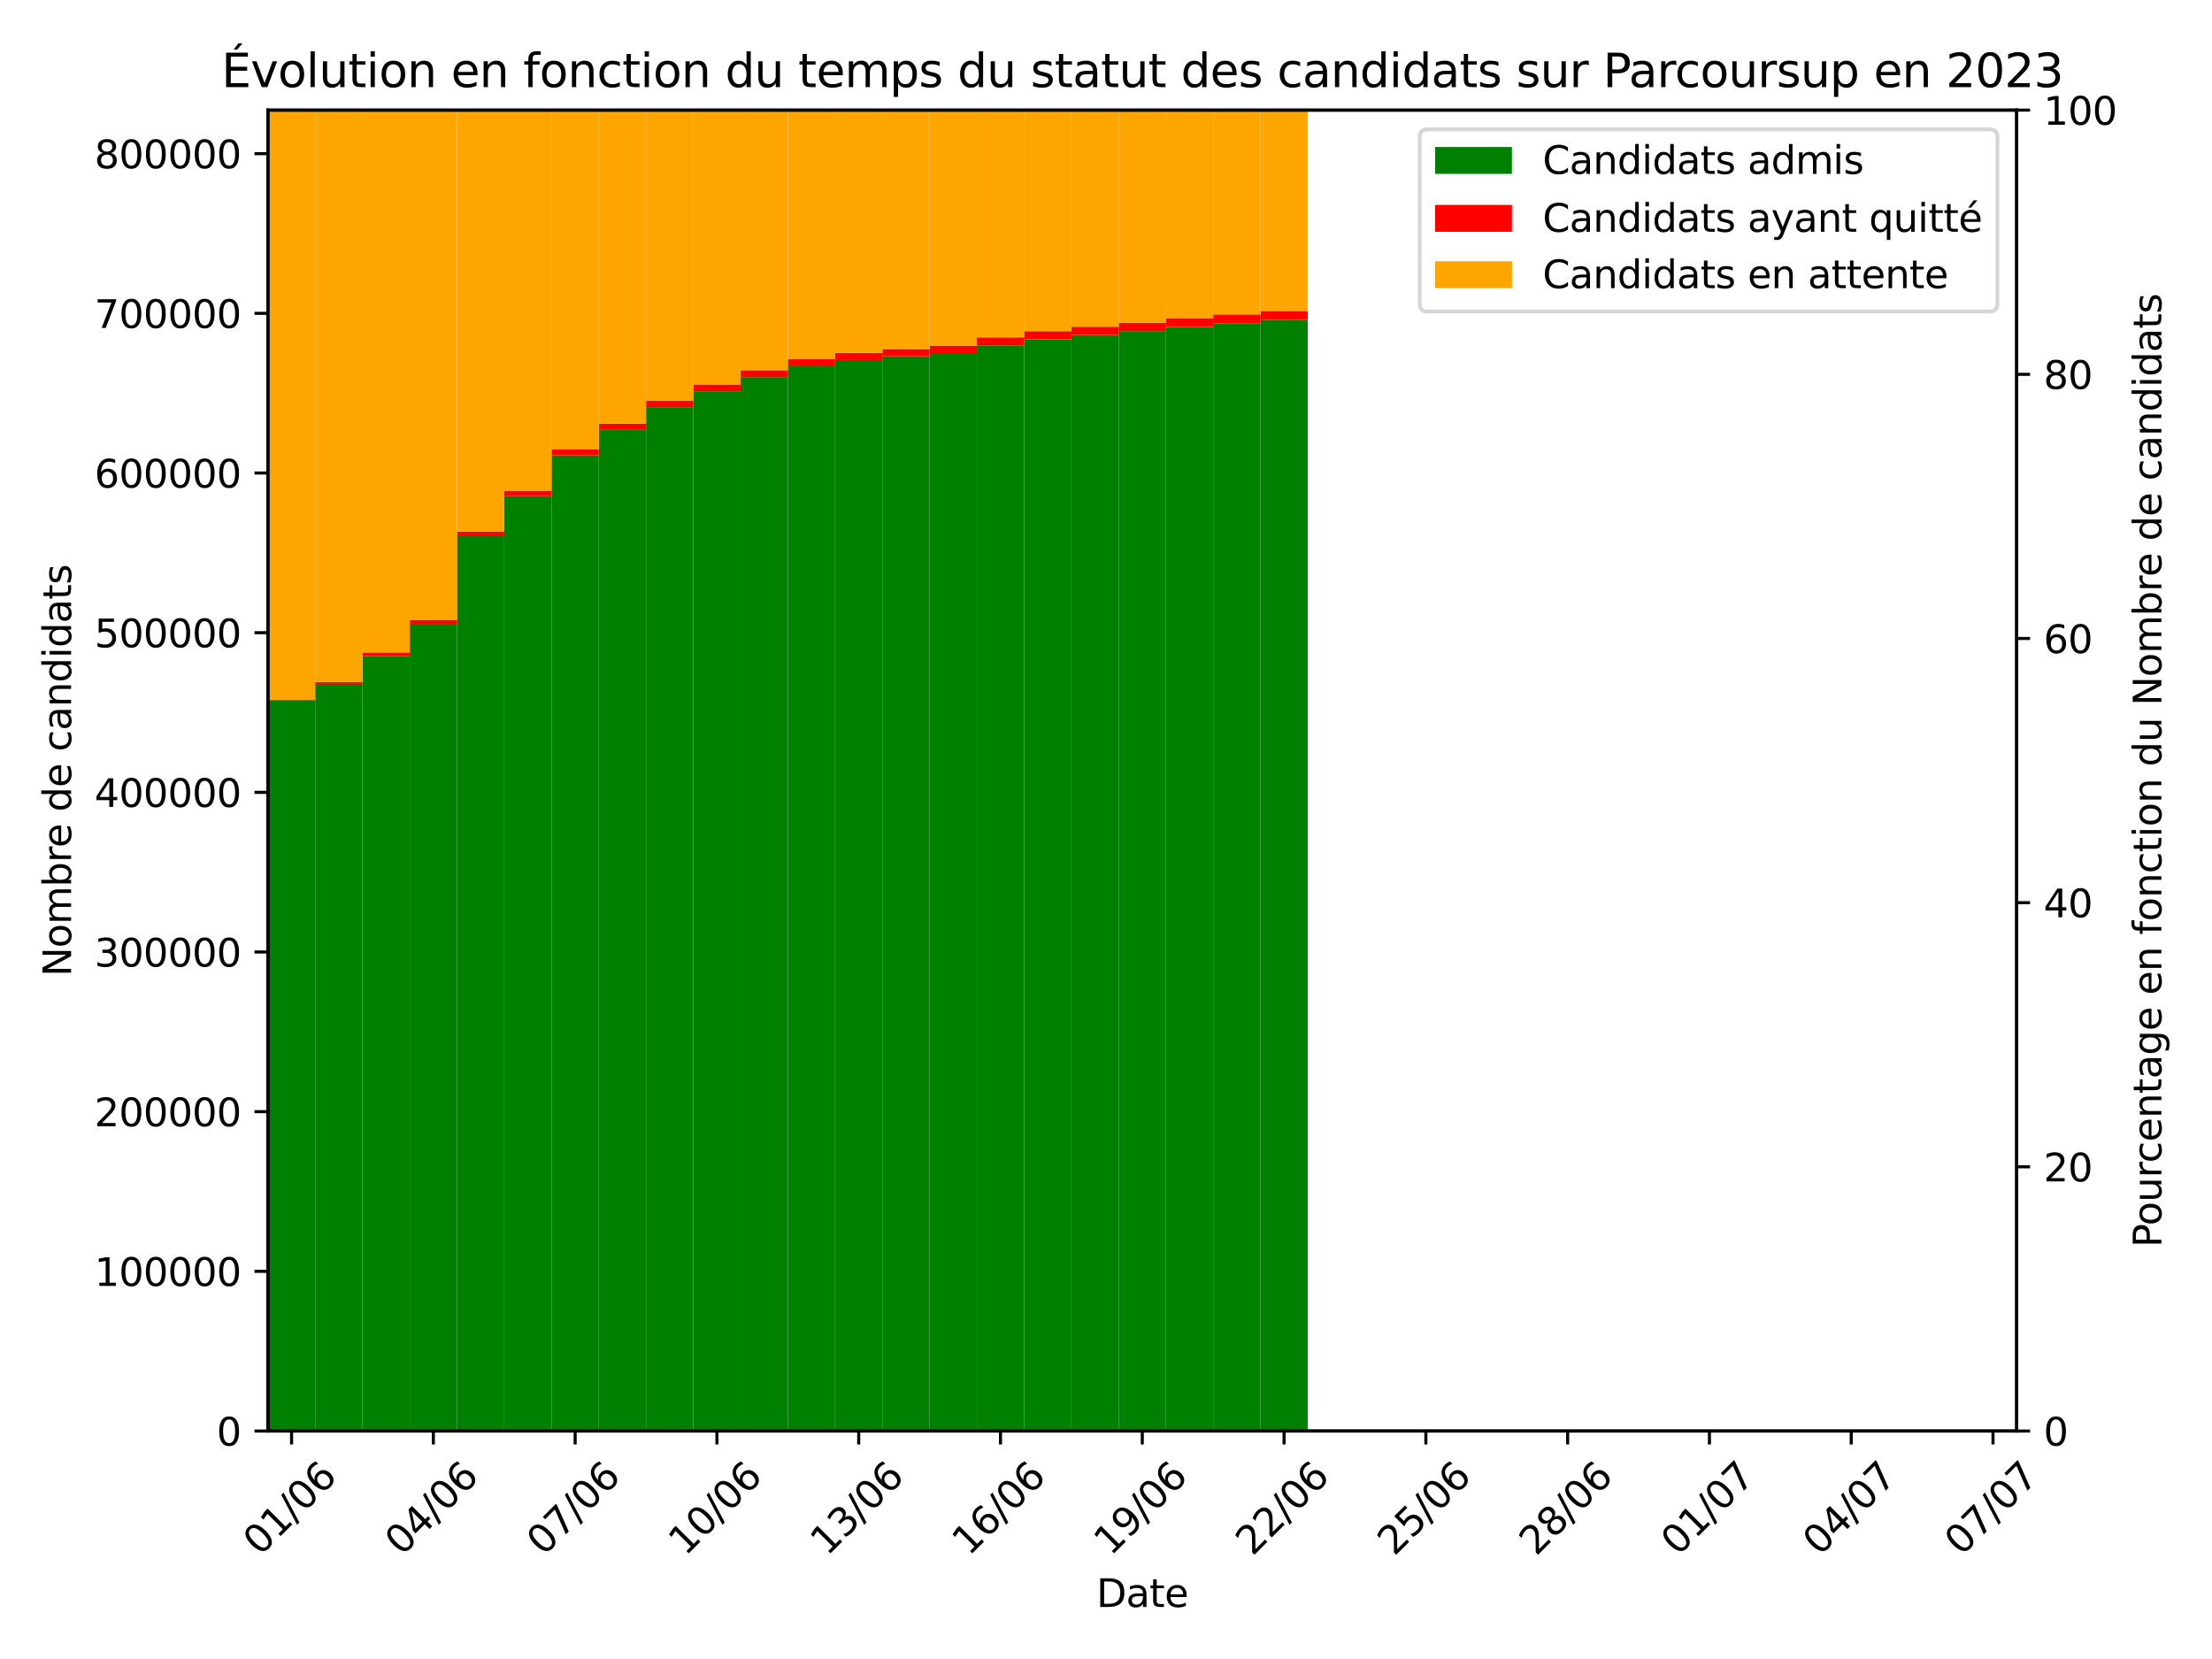 <?xml version="1.0" encoding="utf-8" standalone="no"?>
<!DOCTYPE svg PUBLIC "-//W3C//DTD SVG 1.1//EN"
  "http://www.w3.org/Graphics/SVG/1.1/DTD/svg11.dtd">
<svg xmlns:xlink="http://www.w3.org/1999/xlink" width="576pt" height="432pt" viewBox="0 0 576 432" xmlns="http://www.w3.org/2000/svg" version="1.1">
 <defs>
  <style type="text/css">*{stroke-linejoin: round; stroke-linecap: butt}</style>
 </defs>
 <g id="figure_1">
  <g id="patch_1">
   <path d="M 0 432 
L 576 432 
L 576 0 
L 0 0 
z
" style="fill: #ffffff"/>
  </g>
  <g id="axes_1">
   <g id="patch_2">
    <path d="M 69.77 372.628 
L 525.13 372.628 
L 525.13 28.68 
L 69.77 28.68 
z
" style="fill: #ffffff"/>
   </g>
   <g id="patch_3">
    <path d="M 69.77 372.628 
L 82.077 372.628 
L 82.077 182.272 
L 69.77 182.272 
z
" clip-path="url(#p93b18c7971)" style="fill: #008000"/>
   </g>
   <g id="patch_4">
    <path d="M 82.077 372.628 
L 94.384 372.628 
L 94.384 178.087 
L 82.077 178.087 
z
" clip-path="url(#p93b18c7971)" style="fill: #008000"/>
   </g>
   <g id="patch_5">
    <path d="M 94.384 372.628 
L 106.691 372.628 
L 106.691 170.809 
L 94.384 170.809 
z
" clip-path="url(#p93b18c7971)" style="fill: #008000"/>
   </g>
   <g id="patch_6">
    <path d="M 106.691 372.628 
L 118.998 372.628 
L 118.998 162.445 
L 106.691 162.445 
z
" clip-path="url(#p93b18c7971)" style="fill: #008000"/>
   </g>
   <g id="patch_7">
    <path d="M 118.998 372.628 
L 131.305 372.628 
L 131.305 139.618 
L 118.998 139.618 
z
" clip-path="url(#p93b18c7971)" style="fill: #008000"/>
   </g>
   <g id="patch_8">
    <path d="M 131.305 372.628 
L 143.612 372.628 
L 143.612 129.185 
L 131.305 129.185 
z
" clip-path="url(#p93b18c7971)" style="fill: #008000"/>
   </g>
   <g id="patch_9">
    <path d="M 143.612 372.628 
L 155.919 372.628 
L 155.919 118.571 
L 143.612 118.571 
z
" clip-path="url(#p93b18c7971)" style="fill: #008000"/>
   </g>
   <g id="patch_10">
    <path d="M 155.919 372.628 
L 168.226 372.628 
L 168.226 111.934 
L 155.919 111.934 
z
" clip-path="url(#p93b18c7971)" style="fill: #008000"/>
   </g>
   <g id="patch_11">
    <path d="M 168.226 372.628 
L 180.533 372.628 
L 180.533 106.016 
L 168.226 106.016 
z
" clip-path="url(#p93b18c7971)" style="fill: #008000"/>
   </g>
   <g id="patch_12">
    <path d="M 180.533 372.628 
L 192.84 372.628 
L 192.84 101.862 
L 180.533 101.862 
z
" clip-path="url(#p93b18c7971)" style="fill: #008000"/>
   </g>
   <g id="patch_13">
    <path d="M 192.84 372.628 
L 205.147 372.628 
L 205.147 98.201 
L 192.84 98.201 
z
" clip-path="url(#p93b18c7971)" style="fill: #008000"/>
   </g>
   <g id="patch_14">
    <path d="M 205.147 372.628 
L 217.454 372.628 
L 217.454 95.375 
L 205.147 95.375 
z
" clip-path="url(#p93b18c7971)" style="fill: #008000"/>
   </g>
   <g id="patch_15">
    <path d="M 217.454 372.628 
L 229.761 372.628 
L 229.761 93.76 
L 217.454 93.76 
z
" clip-path="url(#p93b18c7971)" style="fill: #008000"/>
   </g>
   <g id="patch_16">
    <path d="M 229.761 372.628 
L 242.068 372.628 
L 242.068 92.778 
L 229.761 92.778 
z
" clip-path="url(#p93b18c7971)" style="fill: #008000"/>
   </g>
   <g id="patch_17">
    <path d="M 242.068 372.628 
L 254.375 372.628 
L 254.375 91.937 
L 242.068 91.937 
z
" clip-path="url(#p93b18c7971)" style="fill: #008000"/>
   </g>
   <g id="patch_18">
    <path d="M 254.375 372.628 
L 266.682 372.628 
L 266.682 89.92 
L 254.375 89.92 
z
" clip-path="url(#p93b18c7971)" style="fill: #008000"/>
   </g>
   <g id="patch_19">
    <path d="M 266.682 372.628 
L 278.989 372.628 
L 278.989 88.361 
L 266.682 88.361 
z
" clip-path="url(#p93b18c7971)" style="fill: #008000"/>
   </g>
   <g id="patch_20">
    <path d="M 278.989 372.628 
L 291.296 372.628 
L 291.296 87.24 
L 278.989 87.24 
z
" clip-path="url(#p93b18c7971)" style="fill: #008000"/>
   </g>
   <g id="patch_21">
    <path d="M 291.296 372.628 
L 303.604 372.628 
L 303.604 86.221 
L 291.296 86.221 
z
" clip-path="url(#p93b18c7971)" style="fill: #008000"/>
   </g>
   <g id="patch_22">
    <path d="M 303.604 372.628 
L 315.911 372.628 
L 315.911 85.106 
L 303.604 85.106 
z
" clip-path="url(#p93b18c7971)" style="fill: #008000"/>
   </g>
   <g id="patch_23">
    <path d="M 315.911 372.628 
L 328.218 372.628 
L 328.218 84.151 
L 315.911 84.151 
z
" clip-path="url(#p93b18c7971)" style="fill: #008000"/>
   </g>
   <g id="patch_24">
    <path d="M 328.218 372.628 
L 340.525 372.628 
L 340.525 83.288 
L 328.218 83.288 
z
" clip-path="url(#p93b18c7971)" style="fill: #008000"/>
   </g>
   <g id="patch_25">
    <path d="M 340.525 372.628 
L 352.832 372.628 
L 352.832 372.628 
L 340.525 372.628 
z
" clip-path="url(#p93b18c7971)" style="fill: #008000"/>
   </g>
   <g id="patch_26">
    <path d="M 352.832 372.628 
L 365.139 372.628 
L 365.139 372.628 
L 352.832 372.628 
z
" clip-path="url(#p93b18c7971)" style="fill: #008000"/>
   </g>
   <g id="patch_27">
    <path d="M 365.139 372.628 
L 377.446 372.628 
L 377.446 372.628 
L 365.139 372.628 
z
" clip-path="url(#p93b18c7971)" style="fill: #008000"/>
   </g>
   <g id="patch_28">
    <path d="M 377.446 372.628 
L 389.753 372.628 
L 389.753 372.628 
L 377.446 372.628 
z
" clip-path="url(#p93b18c7971)" style="fill: #008000"/>
   </g>
   <g id="patch_29">
    <path d="M 389.753 372.628 
L 402.06 372.628 
L 402.06 372.628 
L 389.753 372.628 
z
" clip-path="url(#p93b18c7971)" style="fill: #008000"/>
   </g>
   <g id="patch_30">
    <path d="M 402.06 372.628 
L 414.367 372.628 
L 414.367 372.628 
L 402.06 372.628 
z
" clip-path="url(#p93b18c7971)" style="fill: #008000"/>
   </g>
   <g id="patch_31">
    <path d="M 414.367 372.628 
L 426.674 372.628 
L 426.674 372.628 
L 414.367 372.628 
z
" clip-path="url(#p93b18c7971)" style="fill: #008000"/>
   </g>
   <g id="patch_32">
    <path d="M 426.674 372.628 
L 438.981 372.628 
L 438.981 372.628 
L 426.674 372.628 
z
" clip-path="url(#p93b18c7971)" style="fill: #008000"/>
   </g>
   <g id="patch_33">
    <path d="M 438.981 372.628 
L 451.288 372.628 
L 451.288 372.628 
L 438.981 372.628 
z
" clip-path="url(#p93b18c7971)" style="fill: #008000"/>
   </g>
   <g id="patch_34">
    <path d="M 451.288 372.628 
L 463.595 372.628 
L 463.595 372.628 
L 451.288 372.628 
z
" clip-path="url(#p93b18c7971)" style="fill: #008000"/>
   </g>
   <g id="patch_35">
    <path d="M 463.595 372.628 
L 475.902 372.628 
L 475.902 372.628 
L 463.595 372.628 
z
" clip-path="url(#p93b18c7971)" style="fill: #008000"/>
   </g>
   <g id="patch_36">
    <path d="M 475.902 372.628 
L 488.209 372.628 
L 488.209 372.628 
L 475.902 372.628 
z
" clip-path="url(#p93b18c7971)" style="fill: #008000"/>
   </g>
   <g id="patch_37">
    <path d="M 488.209 372.628 
L 500.516 372.628 
L 500.516 372.628 
L 488.209 372.628 
z
" clip-path="url(#p93b18c7971)" style="fill: #008000"/>
   </g>
   <g id="patch_38">
    <path d="M 500.516 372.628 
L 512.823 372.628 
L 512.823 372.628 
L 500.516 372.628 
z
" clip-path="url(#p93b18c7971)" style="fill: #008000"/>
   </g>
   <g id="patch_39">
    <path d="M 512.823 372.628 
L 525.13 372.628 
L 525.13 372.628 
L 512.823 372.628 
z
" clip-path="url(#p93b18c7971)" style="fill: #008000"/>
   </g>
   <g id="patch_40">
    <path d="M 69.77 182.272 
L 82.077 182.272 
L 82.077 182.272 
L 69.77 182.272 
z
" clip-path="url(#p93b18c7971)" style="fill: #ff0000"/>
   </g>
   <g id="patch_41">
    <path d="M 82.077 178.087 
L 94.384 178.087 
L 94.384 177.62 
L 82.077 177.62 
z
" clip-path="url(#p93b18c7971)" style="fill: #ff0000"/>
   </g>
   <g id="patch_42">
    <path d="M 94.384 170.809 
L 106.691 170.809 
L 106.691 169.896 
L 94.384 169.896 
z
" clip-path="url(#p93b18c7971)" style="fill: #ff0000"/>
   </g>
   <g id="patch_43">
    <path d="M 106.691 162.445 
L 118.998 162.445 
L 118.998 161.395 
L 106.691 161.395 
z
" clip-path="url(#p93b18c7971)" style="fill: #ff0000"/>
   </g>
   <g id="patch_44">
    <path d="M 118.998 139.618 
L 131.305 139.618 
L 131.305 138.385 
L 118.998 138.385 
z
" clip-path="url(#p93b18c7971)" style="fill: #ff0000"/>
   </g>
   <g id="patch_45">
    <path d="M 131.305 129.185 
L 143.612 129.185 
L 143.612 127.767 
L 131.305 127.767 
z
" clip-path="url(#p93b18c7971)" style="fill: #ff0000"/>
   </g>
   <g id="patch_46">
    <path d="M 143.612 118.571 
L 155.919 118.571 
L 155.919 117.049 
L 143.612 117.049 
z
" clip-path="url(#p93b18c7971)" style="fill: #ff0000"/>
   </g>
   <g id="patch_47">
    <path d="M 155.919 111.934 
L 168.226 111.934 
L 168.226 110.306 
L 155.919 110.306 
z
" clip-path="url(#p93b18c7971)" style="fill: #ff0000"/>
   </g>
   <g id="patch_48">
    <path d="M 168.226 106.016 
L 180.533 106.016 
L 180.533 104.31 
L 168.226 104.31 
z
" clip-path="url(#p93b18c7971)" style="fill: #ff0000"/>
   </g>
   <g id="patch_49">
    <path d="M 180.533 101.862 
L 192.84 101.862 
L 192.84 100.102 
L 180.533 100.102 
z
" clip-path="url(#p93b18c7971)" style="fill: #ff0000"/>
   </g>
   <g id="patch_50">
    <path d="M 192.84 98.201 
L 205.147 98.201 
L 205.147 96.403 
L 192.84 96.403 
z
" clip-path="url(#p93b18c7971)" style="fill: #ff0000"/>
   </g>
   <g id="patch_51">
    <path d="M 205.147 95.375 
L 217.454 95.375 
L 217.454 93.547 
L 205.147 93.547 
z
" clip-path="url(#p93b18c7971)" style="fill: #ff0000"/>
   </g>
   <g id="patch_52">
    <path d="M 217.454 93.76 
L 229.761 93.76 
L 229.761 91.89 
L 217.454 91.89 
z
" clip-path="url(#p93b18c7971)" style="fill: #ff0000"/>
   </g>
   <g id="patch_53">
    <path d="M 229.761 92.778 
L 242.068 92.778 
L 242.068 90.876 
L 229.761 90.876 
z
" clip-path="url(#p93b18c7971)" style="fill: #ff0000"/>
   </g>
   <g id="patch_54">
    <path d="M 242.068 91.937 
L 254.375 91.937 
L 254.375 89.999 
L 242.068 89.999 
z
" clip-path="url(#p93b18c7971)" style="fill: #ff0000"/>
   </g>
   <g id="patch_55">
    <path d="M 254.375 89.92 
L 266.682 89.92 
L 266.682 87.849 
L 254.375 87.849 
z
" clip-path="url(#p93b18c7971)" style="fill: #ff0000"/>
   </g>
   <g id="patch_56">
    <path d="M 266.682 88.361 
L 278.989 88.361 
L 278.989 86.241 
L 266.682 86.241 
z
" clip-path="url(#p93b18c7971)" style="fill: #ff0000"/>
   </g>
   <g id="patch_57">
    <path d="M 278.989 87.24 
L 291.296 87.24 
L 291.296 85.073 
L 278.989 85.073 
z
" clip-path="url(#p93b18c7971)" style="fill: #ff0000"/>
   </g>
   <g id="patch_58">
    <path d="M 291.296 86.221 
L 303.604 86.221 
L 303.604 84.028 
L 291.296 84.028 
z
" clip-path="url(#p93b18c7971)" style="fill: #ff0000"/>
   </g>
   <g id="patch_59">
    <path d="M 303.604 85.106 
L 315.911 85.106 
L 315.911 82.869 
L 303.604 82.869 
z
" clip-path="url(#p93b18c7971)" style="fill: #ff0000"/>
   </g>
   <g id="patch_60">
    <path d="M 315.911 84.151 
L 328.218 84.151 
L 328.218 81.875 
L 315.911 81.875 
z
" clip-path="url(#p93b18c7971)" style="fill: #ff0000"/>
   </g>
   <g id="patch_61">
    <path d="M 328.218 83.288 
L 340.525 83.288 
L 340.525 80.968 
L 328.218 80.968 
z
" clip-path="url(#p93b18c7971)" style="fill: #ff0000"/>
   </g>
   <g id="patch_62">
    <path d="M 340.525 372.628 
L 352.832 372.628 
L 352.832 372.628 
L 340.525 372.628 
z
" clip-path="url(#p93b18c7971)" style="fill: #ff0000"/>
   </g>
   <g id="patch_63">
    <path d="M 352.832 372.628 
L 365.139 372.628 
L 365.139 372.628 
L 352.832 372.628 
z
" clip-path="url(#p93b18c7971)" style="fill: #ff0000"/>
   </g>
   <g id="patch_64">
    <path d="M 365.139 372.628 
L 377.446 372.628 
L 377.446 372.628 
L 365.139 372.628 
z
" clip-path="url(#p93b18c7971)" style="fill: #ff0000"/>
   </g>
   <g id="patch_65">
    <path d="M 377.446 372.628 
L 389.753 372.628 
L 389.753 372.628 
L 377.446 372.628 
z
" clip-path="url(#p93b18c7971)" style="fill: #ff0000"/>
   </g>
   <g id="patch_66">
    <path d="M 389.753 372.628 
L 402.06 372.628 
L 402.06 372.628 
L 389.753 372.628 
z
" clip-path="url(#p93b18c7971)" style="fill: #ff0000"/>
   </g>
   <g id="patch_67">
    <path d="M 402.06 372.628 
L 414.367 372.628 
L 414.367 372.628 
L 402.06 372.628 
z
" clip-path="url(#p93b18c7971)" style="fill: #ff0000"/>
   </g>
   <g id="patch_68">
    <path d="M 414.367 372.628 
L 426.674 372.628 
L 426.674 372.628 
L 414.367 372.628 
z
" clip-path="url(#p93b18c7971)" style="fill: #ff0000"/>
   </g>
   <g id="patch_69">
    <path d="M 426.674 372.628 
L 438.981 372.628 
L 438.981 372.628 
L 426.674 372.628 
z
" clip-path="url(#p93b18c7971)" style="fill: #ff0000"/>
   </g>
   <g id="patch_70">
    <path d="M 438.981 372.628 
L 451.288 372.628 
L 451.288 372.628 
L 438.981 372.628 
z
" clip-path="url(#p93b18c7971)" style="fill: #ff0000"/>
   </g>
   <g id="patch_71">
    <path d="M 451.288 372.628 
L 463.595 372.628 
L 463.595 372.628 
L 451.288 372.628 
z
" clip-path="url(#p93b18c7971)" style="fill: #ff0000"/>
   </g>
   <g id="patch_72">
    <path d="M 463.595 372.628 
L 475.902 372.628 
L 475.902 372.628 
L 463.595 372.628 
z
" clip-path="url(#p93b18c7971)" style="fill: #ff0000"/>
   </g>
   <g id="patch_73">
    <path d="M 475.902 372.628 
L 488.209 372.628 
L 488.209 372.628 
L 475.902 372.628 
z
" clip-path="url(#p93b18c7971)" style="fill: #ff0000"/>
   </g>
   <g id="patch_74">
    <path d="M 488.209 372.628 
L 500.516 372.628 
L 500.516 372.628 
L 488.209 372.628 
z
" clip-path="url(#p93b18c7971)" style="fill: #ff0000"/>
   </g>
   <g id="patch_75">
    <path d="M 500.516 372.628 
L 512.823 372.628 
L 512.823 372.628 
L 500.516 372.628 
z
" clip-path="url(#p93b18c7971)" style="fill: #ff0000"/>
   </g>
   <g id="patch_76">
    <path d="M 512.823 372.628 
L 525.13 372.628 
L 525.13 372.628 
L 512.823 372.628 
z
" clip-path="url(#p93b18c7971)" style="fill: #ff0000"/>
   </g>
   <g id="patch_77">
    <path d="M 69.77 182.272 
L 82.077 182.272 
L 82.077 28.68 
L 69.77 28.68 
z
" clip-path="url(#p93b18c7971)" style="fill: #ffa500"/>
   </g>
   <g id="patch_78">
    <path d="M 82.077 177.62 
L 94.384 177.62 
L 94.384 28.68 
L 82.077 28.68 
z
" clip-path="url(#p93b18c7971)" style="fill: #ffa500"/>
   </g>
   <g id="patch_79">
    <path d="M 94.384 169.896 
L 106.691 169.896 
L 106.691 28.68 
L 94.384 28.68 
z
" clip-path="url(#p93b18c7971)" style="fill: #ffa500"/>
   </g>
   <g id="patch_80">
    <path d="M 106.691 161.395 
L 118.998 161.395 
L 118.998 28.68 
L 106.691 28.68 
z
" clip-path="url(#p93b18c7971)" style="fill: #ffa500"/>
   </g>
   <g id="patch_81">
    <path d="M 118.998 138.385 
L 131.305 138.385 
L 131.305 28.68 
L 118.998 28.68 
z
" clip-path="url(#p93b18c7971)" style="fill: #ffa500"/>
   </g>
   <g id="patch_82">
    <path d="M 131.305 127.767 
L 143.612 127.767 
L 143.612 28.68 
L 131.305 28.68 
z
" clip-path="url(#p93b18c7971)" style="fill: #ffa500"/>
   </g>
   <g id="patch_83">
    <path d="M 143.612 117.049 
L 155.919 117.049 
L 155.919 28.68 
L 143.612 28.68 
z
" clip-path="url(#p93b18c7971)" style="fill: #ffa500"/>
   </g>
   <g id="patch_84">
    <path d="M 155.919 110.306 
L 168.226 110.306 
L 168.226 28.68 
L 155.919 28.68 
z
" clip-path="url(#p93b18c7971)" style="fill: #ffa500"/>
   </g>
   <g id="patch_85">
    <path d="M 168.226 104.31 
L 180.533 104.31 
L 180.533 28.68 
L 168.226 28.68 
z
" clip-path="url(#p93b18c7971)" style="fill: #ffa500"/>
   </g>
   <g id="patch_86">
    <path d="M 180.533 100.102 
L 192.84 100.102 
L 192.84 28.68 
L 180.533 28.68 
z
" clip-path="url(#p93b18c7971)" style="fill: #ffa500"/>
   </g>
   <g id="patch_87">
    <path d="M 192.84 96.403 
L 205.147 96.403 
L 205.147 28.68 
L 192.84 28.68 
z
" clip-path="url(#p93b18c7971)" style="fill: #ffa500"/>
   </g>
   <g id="patch_88">
    <path d="M 205.147 93.547 
L 217.454 93.547 
L 217.454 28.68 
L 205.147 28.68 
z
" clip-path="url(#p93b18c7971)" style="fill: #ffa500"/>
   </g>
   <g id="patch_89">
    <path d="M 217.454 91.89 
L 229.761 91.89 
L 229.761 28.68 
L 217.454 28.68 
z
" clip-path="url(#p93b18c7971)" style="fill: #ffa500"/>
   </g>
   <g id="patch_90">
    <path d="M 229.761 90.876 
L 242.068 90.876 
L 242.068 28.68 
L 229.761 28.68 
z
" clip-path="url(#p93b18c7971)" style="fill: #ffa500"/>
   </g>
   <g id="patch_91">
    <path d="M 242.068 89.999 
L 254.375 89.999 
L 254.375 28.68 
L 242.068 28.68 
z
" clip-path="url(#p93b18c7971)" style="fill: #ffa500"/>
   </g>
   <g id="patch_92">
    <path d="M 254.375 87.849 
L 266.682 87.849 
L 266.682 28.68 
L 254.375 28.68 
z
" clip-path="url(#p93b18c7971)" style="fill: #ffa500"/>
   </g>
   <g id="patch_93">
    <path d="M 266.682 86.241 
L 278.989 86.241 
L 278.989 28.68 
L 266.682 28.68 
z
" clip-path="url(#p93b18c7971)" style="fill: #ffa500"/>
   </g>
   <g id="patch_94">
    <path d="M 278.989 85.073 
L 291.296 85.073 
L 291.296 28.68 
L 278.989 28.68 
z
" clip-path="url(#p93b18c7971)" style="fill: #ffa500"/>
   </g>
   <g id="patch_95">
    <path d="M 291.296 84.028 
L 303.604 84.028 
L 303.604 28.68 
L 291.296 28.68 
z
" clip-path="url(#p93b18c7971)" style="fill: #ffa500"/>
   </g>
   <g id="patch_96">
    <path d="M 303.604 82.869 
L 315.911 82.869 
L 315.911 28.68 
L 303.604 28.68 
z
" clip-path="url(#p93b18c7971)" style="fill: #ffa500"/>
   </g>
   <g id="patch_97">
    <path d="M 315.911 81.875 
L 328.218 81.875 
L 328.218 28.68 
L 315.911 28.68 
z
" clip-path="url(#p93b18c7971)" style="fill: #ffa500"/>
   </g>
   <g id="patch_98">
    <path d="M 328.218 80.968 
L 340.525 80.968 
L 340.525 28.68 
L 328.218 28.68 
z
" clip-path="url(#p93b18c7971)" style="fill: #ffa500"/>
   </g>
   <g id="patch_99">
    <path d="M 340.525 372.628 
L 352.832 372.628 
L 352.832 372.628 
L 340.525 372.628 
z
" clip-path="url(#p93b18c7971)" style="fill: #ffa500"/>
   </g>
   <g id="patch_100">
    <path d="M 352.832 372.628 
L 365.139 372.628 
L 365.139 372.628 
L 352.832 372.628 
z
" clip-path="url(#p93b18c7971)" style="fill: #ffa500"/>
   </g>
   <g id="patch_101">
    <path d="M 365.139 372.628 
L 377.446 372.628 
L 377.446 372.628 
L 365.139 372.628 
z
" clip-path="url(#p93b18c7971)" style="fill: #ffa500"/>
   </g>
   <g id="patch_102">
    <path d="M 377.446 372.628 
L 389.753 372.628 
L 389.753 372.628 
L 377.446 372.628 
z
" clip-path="url(#p93b18c7971)" style="fill: #ffa500"/>
   </g>
   <g id="patch_103">
    <path d="M 389.753 372.628 
L 402.06 372.628 
L 402.06 372.628 
L 389.753 372.628 
z
" clip-path="url(#p93b18c7971)" style="fill: #ffa500"/>
   </g>
   <g id="patch_104">
    <path d="M 402.06 372.628 
L 414.367 372.628 
L 414.367 372.628 
L 402.06 372.628 
z
" clip-path="url(#p93b18c7971)" style="fill: #ffa500"/>
   </g>
   <g id="patch_105">
    <path d="M 414.367 372.628 
L 426.674 372.628 
L 426.674 372.628 
L 414.367 372.628 
z
" clip-path="url(#p93b18c7971)" style="fill: #ffa500"/>
   </g>
   <g id="patch_106">
    <path d="M 426.674 372.628 
L 438.981 372.628 
L 438.981 372.628 
L 426.674 372.628 
z
" clip-path="url(#p93b18c7971)" style="fill: #ffa500"/>
   </g>
   <g id="patch_107">
    <path d="M 438.981 372.628 
L 451.288 372.628 
L 451.288 372.628 
L 438.981 372.628 
z
" clip-path="url(#p93b18c7971)" style="fill: #ffa500"/>
   </g>
   <g id="patch_108">
    <path d="M 451.288 372.628 
L 463.595 372.628 
L 463.595 372.628 
L 451.288 372.628 
z
" clip-path="url(#p93b18c7971)" style="fill: #ffa500"/>
   </g>
   <g id="patch_109">
    <path d="M 463.595 372.628 
L 475.902 372.628 
L 475.902 372.628 
L 463.595 372.628 
z
" clip-path="url(#p93b18c7971)" style="fill: #ffa500"/>
   </g>
   <g id="patch_110">
    <path d="M 475.902 372.628 
L 488.209 372.628 
L 488.209 372.628 
L 475.902 372.628 
z
" clip-path="url(#p93b18c7971)" style="fill: #ffa500"/>
   </g>
   <g id="patch_111">
    <path d="M 488.209 372.628 
L 500.516 372.628 
L 500.516 372.628 
L 488.209 372.628 
z
" clip-path="url(#p93b18c7971)" style="fill: #ffa500"/>
   </g>
   <g id="patch_112">
    <path d="M 500.516 372.628 
L 512.823 372.628 
L 512.823 372.628 
L 500.516 372.628 
z
" clip-path="url(#p93b18c7971)" style="fill: #ffa500"/>
   </g>
   <g id="patch_113">
    <path d="M 512.823 372.628 
L 525.13 372.628 
L 525.13 372.628 
L 512.823 372.628 
z
" clip-path="url(#p93b18c7971)" style="fill: #ffa500"/>
   </g>
   <g id="matplotlib.axis_1">
    <g id="xtick_1">
     <g id="line2d_1">
      <defs>
       <path id="m44e010f6b0" d="M 0 0 
L 0 3.5 
" style="stroke: #000000; stroke-width: 0.8"/>
      </defs>
      <g>
       <use xlink:href="#m44e010f6b0" x="75.924" y="372.628" style="stroke: #000000; stroke-width: 0.8"/>
      </g>
     </g>
     <g id="text_1">
      <!-- 01/06 -->
      <g transform="translate(67.686 405.379) rotate(-45) scale(0.1 -0.1)">
       <defs>
        <path id="DejaVuSans-30" d="M 2034 4250 
Q 1547 4250 1301 3770 
Q 1056 3291 1056 2328 
Q 1056 1369 1301 889 
Q 1547 409 2034 409 
Q 2525 409 2770 889 
Q 3016 1369 3016 2328 
Q 3016 3291 2770 3770 
Q 2525 4250 2034 4250 
z
M 2034 4750 
Q 2819 4750 3233 4129 
Q 3647 3509 3647 2328 
Q 3647 1150 3233 529 
Q 2819 -91 2034 -91 
Q 1250 -91 836 529 
Q 422 1150 422 2328 
Q 422 3509 836 4129 
Q 1250 4750 2034 4750 
z
" transform="scale(0.016)"/>
        <path id="DejaVuSans-31" d="M 794 531 
L 1825 531 
L 1825 4091 
L 703 3866 
L 703 4441 
L 1819 4666 
L 2450 4666 
L 2450 531 
L 3481 531 
L 3481 0 
L 794 0 
L 794 531 
z
" transform="scale(0.016)"/>
        <path id="DejaVuSans-2f" d="M 1625 4666 
L 2156 4666 
L 531 -594 
L 0 -594 
L 1625 4666 
z
" transform="scale(0.016)"/>
        <path id="DejaVuSans-36" d="M 2113 2584 
Q 1688 2584 1439 2293 
Q 1191 2003 1191 1497 
Q 1191 994 1439 701 
Q 1688 409 2113 409 
Q 2538 409 2786 701 
Q 3034 994 3034 1497 
Q 3034 2003 2786 2293 
Q 2538 2584 2113 2584 
z
M 3366 4563 
L 3366 3988 
Q 3128 4100 2886 4159 
Q 2644 4219 2406 4219 
Q 1781 4219 1451 3797 
Q 1122 3375 1075 2522 
Q 1259 2794 1537 2939 
Q 1816 3084 2150 3084 
Q 2853 3084 3261 2657 
Q 3669 2231 3669 1497 
Q 3669 778 3244 343 
Q 2819 -91 2113 -91 
Q 1303 -91 875 529 
Q 447 1150 447 2328 
Q 447 3434 972 4092 
Q 1497 4750 2381 4750 
Q 2619 4750 2861 4703 
Q 3103 4656 3366 4563 
z
" transform="scale(0.016)"/>
       </defs>
       <use xlink:href="#DejaVuSans-30"/>
       <use xlink:href="#DejaVuSans-31" x="63.623"/>
       <use xlink:href="#DejaVuSans-2f" x="127.246"/>
       <use xlink:href="#DejaVuSans-30" x="160.938"/>
       <use xlink:href="#DejaVuSans-36" x="224.561"/>
      </g>
     </g>
    </g>
    <g id="xtick_2">
     <g id="line2d_2">
      <g>
       <use xlink:href="#m44e010f6b0" x="112.845" y="372.628" style="stroke: #000000; stroke-width: 0.8"/>
      </g>
     </g>
     <g id="text_2">
      <!-- 04/06 -->
      <g transform="translate(104.607 405.379) rotate(-45) scale(0.1 -0.1)">
       <defs>
        <path id="DejaVuSans-34" d="M 2419 4116 
L 825 1625 
L 2419 1625 
L 2419 4116 
z
M 2253 4666 
L 3047 4666 
L 3047 1625 
L 3713 1625 
L 3713 1100 
L 3047 1100 
L 3047 0 
L 2419 0 
L 2419 1100 
L 313 1100 
L 313 1709 
L 2253 4666 
z
" transform="scale(0.016)"/>
       </defs>
       <use xlink:href="#DejaVuSans-30"/>
       <use xlink:href="#DejaVuSans-34" x="63.623"/>
       <use xlink:href="#DejaVuSans-2f" x="127.246"/>
       <use xlink:href="#DejaVuSans-30" x="160.938"/>
       <use xlink:href="#DejaVuSans-36" x="224.561"/>
      </g>
     </g>
    </g>
    <g id="xtick_3">
     <g id="line2d_3">
      <g>
       <use xlink:href="#m44e010f6b0" x="149.766" y="372.628" style="stroke: #000000; stroke-width: 0.8"/>
      </g>
     </g>
     <g id="text_3">
      <!-- 07/06 -->
      <g transform="translate(141.528 405.379) rotate(-45) scale(0.1 -0.1)">
       <defs>
        <path id="DejaVuSans-37" d="M 525 4666 
L 3525 4666 
L 3525 4397 
L 1831 0 
L 1172 0 
L 2766 4134 
L 525 4134 
L 525 4666 
z
" transform="scale(0.016)"/>
       </defs>
       <use xlink:href="#DejaVuSans-30"/>
       <use xlink:href="#DejaVuSans-37" x="63.623"/>
       <use xlink:href="#DejaVuSans-2f" x="127.246"/>
       <use xlink:href="#DejaVuSans-30" x="160.938"/>
       <use xlink:href="#DejaVuSans-36" x="224.561"/>
      </g>
     </g>
    </g>
    <g id="xtick_4">
     <g id="line2d_4">
      <g>
       <use xlink:href="#m44e010f6b0" x="186.687" y="372.628" style="stroke: #000000; stroke-width: 0.8"/>
      </g>
     </g>
     <g id="text_4">
      <!-- 10/06 -->
      <g transform="translate(178.449 405.379) rotate(-45) scale(0.1 -0.1)">
       <use xlink:href="#DejaVuSans-31"/>
       <use xlink:href="#DejaVuSans-30" x="63.623"/>
       <use xlink:href="#DejaVuSans-2f" x="127.246"/>
       <use xlink:href="#DejaVuSans-30" x="160.938"/>
       <use xlink:href="#DejaVuSans-36" x="224.561"/>
      </g>
     </g>
    </g>
    <g id="xtick_5">
     <g id="line2d_5">
      <g>
       <use xlink:href="#m44e010f6b0" x="223.608" y="372.628" style="stroke: #000000; stroke-width: 0.8"/>
      </g>
     </g>
     <g id="text_5">
      <!-- 13/06 -->
      <g transform="translate(215.37 405.379) rotate(-45) scale(0.1 -0.1)">
       <defs>
        <path id="DejaVuSans-33" d="M 2597 2516 
Q 3050 2419 3304 2112 
Q 3559 1806 3559 1356 
Q 3559 666 3084 287 
Q 2609 -91 1734 -91 
Q 1441 -91 1130 -33 
Q 819 25 488 141 
L 488 750 
Q 750 597 1062 519 
Q 1375 441 1716 441 
Q 2309 441 2620 675 
Q 2931 909 2931 1356 
Q 2931 1769 2642 2001 
Q 2353 2234 1838 2234 
L 1294 2234 
L 1294 2753 
L 1863 2753 
Q 2328 2753 2575 2939 
Q 2822 3125 2822 3475 
Q 2822 3834 2567 4026 
Q 2313 4219 1838 4219 
Q 1578 4219 1281 4162 
Q 984 4106 628 3988 
L 628 4550 
Q 988 4650 1302 4700 
Q 1616 4750 1894 4750 
Q 2613 4750 3031 4423 
Q 3450 4097 3450 3541 
Q 3450 3153 3228 2886 
Q 3006 2619 2597 2516 
z
" transform="scale(0.016)"/>
       </defs>
       <use xlink:href="#DejaVuSans-31"/>
       <use xlink:href="#DejaVuSans-33" x="63.623"/>
       <use xlink:href="#DejaVuSans-2f" x="127.246"/>
       <use xlink:href="#DejaVuSans-30" x="160.938"/>
       <use xlink:href="#DejaVuSans-36" x="224.561"/>
      </g>
     </g>
    </g>
    <g id="xtick_6">
     <g id="line2d_6">
      <g>
       <use xlink:href="#m44e010f6b0" x="260.529" y="372.628" style="stroke: #000000; stroke-width: 0.8"/>
      </g>
     </g>
     <g id="text_6">
      <!-- 16/06 -->
      <g transform="translate(252.291 405.379) rotate(-45) scale(0.1 -0.1)">
       <use xlink:href="#DejaVuSans-31"/>
       <use xlink:href="#DejaVuSans-36" x="63.623"/>
       <use xlink:href="#DejaVuSans-2f" x="127.246"/>
       <use xlink:href="#DejaVuSans-30" x="160.938"/>
       <use xlink:href="#DejaVuSans-36" x="224.561"/>
      </g>
     </g>
    </g>
    <g id="xtick_7">
     <g id="line2d_7">
      <g>
       <use xlink:href="#m44e010f6b0" x="297.45" y="372.628" style="stroke: #000000; stroke-width: 0.8"/>
      </g>
     </g>
     <g id="text_7">
      <!-- 19/06 -->
      <g transform="translate(289.212 405.379) rotate(-45) scale(0.1 -0.1)">
       <defs>
        <path id="DejaVuSans-39" d="M 703 97 
L 703 672 
Q 941 559 1184 500 
Q 1428 441 1663 441 
Q 2288 441 2617 861 
Q 2947 1281 2994 2138 
Q 2813 1869 2534 1725 
Q 2256 1581 1919 1581 
Q 1219 1581 811 2004 
Q 403 2428 403 3163 
Q 403 3881 828 4315 
Q 1253 4750 1959 4750 
Q 2769 4750 3195 4129 
Q 3622 3509 3622 2328 
Q 3622 1225 3098 567 
Q 2575 -91 1691 -91 
Q 1453 -91 1209 -44 
Q 966 3 703 97 
z
M 1959 2075 
Q 2384 2075 2632 2365 
Q 2881 2656 2881 3163 
Q 2881 3666 2632 3958 
Q 2384 4250 1959 4250 
Q 1534 4250 1286 3958 
Q 1038 3666 1038 3163 
Q 1038 2656 1286 2365 
Q 1534 2075 1959 2075 
z
" transform="scale(0.016)"/>
       </defs>
       <use xlink:href="#DejaVuSans-31"/>
       <use xlink:href="#DejaVuSans-39" x="63.623"/>
       <use xlink:href="#DejaVuSans-2f" x="127.246"/>
       <use xlink:href="#DejaVuSans-30" x="160.938"/>
       <use xlink:href="#DejaVuSans-36" x="224.561"/>
      </g>
     </g>
    </g>
    <g id="xtick_8">
     <g id="line2d_8">
      <g>
       <use xlink:href="#m44e010f6b0" x="334.371" y="372.628" style="stroke: #000000; stroke-width: 0.8"/>
      </g>
     </g>
     <g id="text_8">
      <!-- 22/06 -->
      <g transform="translate(326.133 405.379) rotate(-45) scale(0.1 -0.1)">
       <defs>
        <path id="DejaVuSans-32" d="M 1228 531 
L 3431 531 
L 3431 0 
L 469 0 
L 469 531 
Q 828 903 1448 1529 
Q 2069 2156 2228 2338 
Q 2531 2678 2651 2914 
Q 2772 3150 2772 3378 
Q 2772 3750 2511 3984 
Q 2250 4219 1831 4219 
Q 1534 4219 1204 4116 
Q 875 4013 500 3803 
L 500 4441 
Q 881 4594 1212 4672 
Q 1544 4750 1819 4750 
Q 2544 4750 2975 4387 
Q 3406 4025 3406 3419 
Q 3406 3131 3298 2873 
Q 3191 2616 2906 2266 
Q 2828 2175 2409 1742 
Q 1991 1309 1228 531 
z
" transform="scale(0.016)"/>
       </defs>
       <use xlink:href="#DejaVuSans-32"/>
       <use xlink:href="#DejaVuSans-32" x="63.623"/>
       <use xlink:href="#DejaVuSans-2f" x="127.246"/>
       <use xlink:href="#DejaVuSans-30" x="160.938"/>
       <use xlink:href="#DejaVuSans-36" x="224.561"/>
      </g>
     </g>
    </g>
    <g id="xtick_9">
     <g id="line2d_9">
      <g>
       <use xlink:href="#m44e010f6b0" x="371.292" y="372.628" style="stroke: #000000; stroke-width: 0.8"/>
      </g>
     </g>
     <g id="text_9">
      <!-- 25/06 -->
      <g transform="translate(363.054 405.379) rotate(-45) scale(0.1 -0.1)">
       <defs>
        <path id="DejaVuSans-35" d="M 691 4666 
L 3169 4666 
L 3169 4134 
L 1269 4134 
L 1269 2991 
Q 1406 3038 1543 3061 
Q 1681 3084 1819 3084 
Q 2600 3084 3056 2656 
Q 3513 2228 3513 1497 
Q 3513 744 3044 326 
Q 2575 -91 1722 -91 
Q 1428 -91 1123 -41 
Q 819 9 494 109 
L 494 744 
Q 775 591 1075 516 
Q 1375 441 1709 441 
Q 2250 441 2565 725 
Q 2881 1009 2881 1497 
Q 2881 1984 2565 2268 
Q 2250 2553 1709 2553 
Q 1456 2553 1204 2497 
Q 953 2441 691 2322 
L 691 4666 
z
" transform="scale(0.016)"/>
       </defs>
       <use xlink:href="#DejaVuSans-32"/>
       <use xlink:href="#DejaVuSans-35" x="63.623"/>
       <use xlink:href="#DejaVuSans-2f" x="127.246"/>
       <use xlink:href="#DejaVuSans-30" x="160.938"/>
       <use xlink:href="#DejaVuSans-36" x="224.561"/>
      </g>
     </g>
    </g>
    <g id="xtick_10">
     <g id="line2d_10">
      <g>
       <use xlink:href="#m44e010f6b0" x="408.213" y="372.628" style="stroke: #000000; stroke-width: 0.8"/>
      </g>
     </g>
     <g id="text_10">
      <!-- 28/06 -->
      <g transform="translate(399.975 405.379) rotate(-45) scale(0.1 -0.1)">
       <defs>
        <path id="DejaVuSans-38" d="M 2034 2216 
Q 1584 2216 1326 1975 
Q 1069 1734 1069 1313 
Q 1069 891 1326 650 
Q 1584 409 2034 409 
Q 2484 409 2743 651 
Q 3003 894 3003 1313 
Q 3003 1734 2745 1975 
Q 2488 2216 2034 2216 
z
M 1403 2484 
Q 997 2584 770 2862 
Q 544 3141 544 3541 
Q 544 4100 942 4425 
Q 1341 4750 2034 4750 
Q 2731 4750 3128 4425 
Q 3525 4100 3525 3541 
Q 3525 3141 3298 2862 
Q 3072 2584 2669 2484 
Q 3125 2378 3379 2068 
Q 3634 1759 3634 1313 
Q 3634 634 3220 271 
Q 2806 -91 2034 -91 
Q 1263 -91 848 271 
Q 434 634 434 1313 
Q 434 1759 690 2068 
Q 947 2378 1403 2484 
z
M 1172 3481 
Q 1172 3119 1398 2916 
Q 1625 2713 2034 2713 
Q 2441 2713 2670 2916 
Q 2900 3119 2900 3481 
Q 2900 3844 2670 4047 
Q 2441 4250 2034 4250 
Q 1625 4250 1398 4047 
Q 1172 3844 1172 3481 
z
" transform="scale(0.016)"/>
       </defs>
       <use xlink:href="#DejaVuSans-32"/>
       <use xlink:href="#DejaVuSans-38" x="63.623"/>
       <use xlink:href="#DejaVuSans-2f" x="127.246"/>
       <use xlink:href="#DejaVuSans-30" x="160.938"/>
       <use xlink:href="#DejaVuSans-36" x="224.561"/>
      </g>
     </g>
    </g>
    <g id="xtick_11">
     <g id="line2d_11">
      <g>
       <use xlink:href="#m44e010f6b0" x="445.134" y="372.628" style="stroke: #000000; stroke-width: 0.8"/>
      </g>
     </g>
     <g id="text_11">
      <!-- 01/07 -->
      <g transform="translate(436.897 405.379) rotate(-45) scale(0.1 -0.1)">
       <use xlink:href="#DejaVuSans-30"/>
       <use xlink:href="#DejaVuSans-31" x="63.623"/>
       <use xlink:href="#DejaVuSans-2f" x="127.246"/>
       <use xlink:href="#DejaVuSans-30" x="160.938"/>
       <use xlink:href="#DejaVuSans-37" x="224.561"/>
      </g>
     </g>
    </g>
    <g id="xtick_12">
     <g id="line2d_12">
      <g>
       <use xlink:href="#m44e010f6b0" x="482.055" y="372.628" style="stroke: #000000; stroke-width: 0.8"/>
      </g>
     </g>
     <g id="text_12">
      <!-- 04/07 -->
      <g transform="translate(473.818 405.379) rotate(-45) scale(0.1 -0.1)">
       <use xlink:href="#DejaVuSans-30"/>
       <use xlink:href="#DejaVuSans-34" x="63.623"/>
       <use xlink:href="#DejaVuSans-2f" x="127.246"/>
       <use xlink:href="#DejaVuSans-30" x="160.938"/>
       <use xlink:href="#DejaVuSans-37" x="224.561"/>
      </g>
     </g>
    </g>
    <g id="xtick_13">
     <g id="line2d_13">
      <g>
       <use xlink:href="#m44e010f6b0" x="518.976" y="372.628" style="stroke: #000000; stroke-width: 0.8"/>
      </g>
     </g>
     <g id="text_13">
      <!-- 07/07 -->
      <g transform="translate(510.739 405.379) rotate(-45) scale(0.1 -0.1)">
       <use xlink:href="#DejaVuSans-30"/>
       <use xlink:href="#DejaVuSans-37" x="63.623"/>
       <use xlink:href="#DejaVuSans-2f" x="127.246"/>
       <use xlink:href="#DejaVuSans-30" x="160.938"/>
       <use xlink:href="#DejaVuSans-37" x="224.561"/>
      </g>
     </g>
    </g>
    <g id="text_14">
     <!-- Date -->
     <g transform="translate(285.499 418.448) scale(0.1 -0.1)">
      <defs>
       <path id="DejaVuSans-44" d="M 1259 4147 
L 1259 519 
L 2022 519 
Q 2988 519 3436 956 
Q 3884 1394 3884 2338 
Q 3884 3275 3436 3711 
Q 2988 4147 2022 4147 
L 1259 4147 
z
M 628 4666 
L 1925 4666 
Q 3281 4666 3915 4102 
Q 4550 3538 4550 2338 
Q 4550 1131 3912 565 
Q 3275 0 1925 0 
L 628 0 
L 628 4666 
z
" transform="scale(0.016)"/>
       <path id="DejaVuSans-61" d="M 2194 1759 
Q 1497 1759 1228 1600 
Q 959 1441 959 1056 
Q 959 750 1161 570 
Q 1363 391 1709 391 
Q 2188 391 2477 730 
Q 2766 1069 2766 1631 
L 2766 1759 
L 2194 1759 
z
M 3341 1997 
L 3341 0 
L 2766 0 
L 2766 531 
Q 2569 213 2275 61 
Q 1981 -91 1556 -91 
Q 1019 -91 701 211 
Q 384 513 384 1019 
Q 384 1609 779 1909 
Q 1175 2209 1959 2209 
L 2766 2209 
L 2766 2266 
Q 2766 2663 2505 2880 
Q 2244 3097 1772 3097 
Q 1472 3097 1187 3025 
Q 903 2953 641 2809 
L 641 3341 
Q 956 3463 1253 3523 
Q 1550 3584 1831 3584 
Q 2591 3584 2966 3190 
Q 3341 2797 3341 1997 
z
" transform="scale(0.016)"/>
       <path id="DejaVuSans-74" d="M 1172 4494 
L 1172 3500 
L 2356 3500 
L 2356 3053 
L 1172 3053 
L 1172 1153 
Q 1172 725 1289 603 
Q 1406 481 1766 481 
L 2356 481 
L 2356 0 
L 1766 0 
Q 1100 0 847 248 
Q 594 497 594 1153 
L 594 3053 
L 172 3053 
L 172 3500 
L 594 3500 
L 594 4494 
L 1172 4494 
z
" transform="scale(0.016)"/>
       <path id="DejaVuSans-65" d="M 3597 1894 
L 3597 1613 
L 953 1613 
Q 991 1019 1311 708 
Q 1631 397 2203 397 
Q 2534 397 2845 478 
Q 3156 559 3463 722 
L 3463 178 
Q 3153 47 2828 -22 
Q 2503 -91 2169 -91 
Q 1331 -91 842 396 
Q 353 884 353 1716 
Q 353 2575 817 3079 
Q 1281 3584 2069 3584 
Q 2775 3584 3186 3129 
Q 3597 2675 3597 1894 
z
M 3022 2063 
Q 3016 2534 2758 2815 
Q 2500 3097 2075 3097 
Q 1594 3097 1305 2825 
Q 1016 2553 972 2059 
L 3022 2063 
z
" transform="scale(0.016)"/>
      </defs>
      <use xlink:href="#DejaVuSans-44"/>
      <use xlink:href="#DejaVuSans-61" x="77.002"/>
      <use xlink:href="#DejaVuSans-74" x="138.281"/>
      <use xlink:href="#DejaVuSans-65" x="177.49"/>
     </g>
    </g>
   </g>
   <g id="matplotlib.axis_2">
    <g id="ytick_1">
     <g id="line2d_14">
      <defs>
       <path id="m9cd99b892f" d="M 0 0 
L -3.5 0 
" style="stroke: #000000; stroke-width: 0.8"/>
      </defs>
      <g>
       <use xlink:href="#m9cd99b892f" x="69.77" y="372.628" style="stroke: #000000; stroke-width: 0.8"/>
      </g>
     </g>
     <g id="text_15">
      <!-- 0 -->
      <g transform="translate(56.407 376.427) scale(0.1 -0.1)">
       <use xlink:href="#DejaVuSans-30"/>
      </g>
     </g>
    </g>
    <g id="ytick_2">
     <g id="line2d_15">
      <g>
       <use xlink:href="#m9cd99b892f" x="69.77" y="331.052" style="stroke: #000000; stroke-width: 0.8"/>
      </g>
     </g>
     <g id="text_16">
      <!-- 100000 -->
      <g transform="translate(24.595 334.851) scale(0.1 -0.1)">
       <use xlink:href="#DejaVuSans-31"/>
       <use xlink:href="#DejaVuSans-30" x="63.623"/>
       <use xlink:href="#DejaVuSans-30" x="127.246"/>
       <use xlink:href="#DejaVuSans-30" x="190.869"/>
       <use xlink:href="#DejaVuSans-30" x="254.492"/>
       <use xlink:href="#DejaVuSans-30" x="318.115"/>
      </g>
     </g>
    </g>
    <g id="ytick_3">
     <g id="line2d_16">
      <g>
       <use xlink:href="#m9cd99b892f" x="69.77" y="289.475" style="stroke: #000000; stroke-width: 0.8"/>
      </g>
     </g>
     <g id="text_17">
      <!-- 200000 -->
      <g transform="translate(24.595 293.275) scale(0.1 -0.1)">
       <use xlink:href="#DejaVuSans-32"/>
       <use xlink:href="#DejaVuSans-30" x="63.623"/>
       <use xlink:href="#DejaVuSans-30" x="127.246"/>
       <use xlink:href="#DejaVuSans-30" x="190.869"/>
       <use xlink:href="#DejaVuSans-30" x="254.492"/>
       <use xlink:href="#DejaVuSans-30" x="318.115"/>
      </g>
     </g>
    </g>
    <g id="ytick_4">
     <g id="line2d_17">
      <g>
       <use xlink:href="#m9cd99b892f" x="69.77" y="247.899" style="stroke: #000000; stroke-width: 0.8"/>
      </g>
     </g>
     <g id="text_18">
      <!-- 300000 -->
      <g transform="translate(24.595 251.698) scale(0.1 -0.1)">
       <use xlink:href="#DejaVuSans-33"/>
       <use xlink:href="#DejaVuSans-30" x="63.623"/>
       <use xlink:href="#DejaVuSans-30" x="127.246"/>
       <use xlink:href="#DejaVuSans-30" x="190.869"/>
       <use xlink:href="#DejaVuSans-30" x="254.492"/>
       <use xlink:href="#DejaVuSans-30" x="318.115"/>
      </g>
     </g>
    </g>
    <g id="ytick_5">
     <g id="line2d_18">
      <g>
       <use xlink:href="#m9cd99b892f" x="69.77" y="206.323" style="stroke: #000000; stroke-width: 0.8"/>
      </g>
     </g>
     <g id="text_19">
      <!-- 400000 -->
      <g transform="translate(24.595 210.122) scale(0.1 -0.1)">
       <use xlink:href="#DejaVuSans-34"/>
       <use xlink:href="#DejaVuSans-30" x="63.623"/>
       <use xlink:href="#DejaVuSans-30" x="127.246"/>
       <use xlink:href="#DejaVuSans-30" x="190.869"/>
       <use xlink:href="#DejaVuSans-30" x="254.492"/>
       <use xlink:href="#DejaVuSans-30" x="318.115"/>
      </g>
     </g>
    </g>
    <g id="ytick_6">
     <g id="line2d_19">
      <g>
       <use xlink:href="#m9cd99b892f" x="69.77" y="164.747" style="stroke: #000000; stroke-width: 0.8"/>
      </g>
     </g>
     <g id="text_20">
      <!-- 500000 -->
      <g transform="translate(24.595 168.546) scale(0.1 -0.1)">
       <use xlink:href="#DejaVuSans-35"/>
       <use xlink:href="#DejaVuSans-30" x="63.623"/>
       <use xlink:href="#DejaVuSans-30" x="127.246"/>
       <use xlink:href="#DejaVuSans-30" x="190.869"/>
       <use xlink:href="#DejaVuSans-30" x="254.492"/>
       <use xlink:href="#DejaVuSans-30" x="318.115"/>
      </g>
     </g>
    </g>
    <g id="ytick_7">
     <g id="line2d_20">
      <g>
       <use xlink:href="#m9cd99b892f" x="69.77" y="123.171" style="stroke: #000000; stroke-width: 0.8"/>
      </g>
     </g>
     <g id="text_21">
      <!-- 600000 -->
      <g transform="translate(24.595 126.97) scale(0.1 -0.1)">
       <use xlink:href="#DejaVuSans-36"/>
       <use xlink:href="#DejaVuSans-30" x="63.623"/>
       <use xlink:href="#DejaVuSans-30" x="127.246"/>
       <use xlink:href="#DejaVuSans-30" x="190.869"/>
       <use xlink:href="#DejaVuSans-30" x="254.492"/>
       <use xlink:href="#DejaVuSans-30" x="318.115"/>
      </g>
     </g>
    </g>
    <g id="ytick_8">
     <g id="line2d_21">
      <g>
       <use xlink:href="#m9cd99b892f" x="69.77" y="81.594" style="stroke: #000000; stroke-width: 0.8"/>
      </g>
     </g>
     <g id="text_22">
      <!-- 700000 -->
      <g transform="translate(24.595 85.394) scale(0.1 -0.1)">
       <use xlink:href="#DejaVuSans-37"/>
       <use xlink:href="#DejaVuSans-30" x="63.623"/>
       <use xlink:href="#DejaVuSans-30" x="127.246"/>
       <use xlink:href="#DejaVuSans-30" x="190.869"/>
       <use xlink:href="#DejaVuSans-30" x="254.492"/>
       <use xlink:href="#DejaVuSans-30" x="318.115"/>
      </g>
     </g>
    </g>
    <g id="ytick_9">
     <g id="line2d_22">
      <g>
       <use xlink:href="#m9cd99b892f" x="69.77" y="40.018" style="stroke: #000000; stroke-width: 0.8"/>
      </g>
     </g>
     <g id="text_23">
      <!-- 800000 -->
      <g transform="translate(24.595 43.817) scale(0.1 -0.1)">
       <use xlink:href="#DejaVuSans-38"/>
       <use xlink:href="#DejaVuSans-30" x="63.623"/>
       <use xlink:href="#DejaVuSans-30" x="127.246"/>
       <use xlink:href="#DejaVuSans-30" x="190.869"/>
       <use xlink:href="#DejaVuSans-30" x="254.492"/>
       <use xlink:href="#DejaVuSans-30" x="318.115"/>
      </g>
     </g>
    </g>
    <g id="text_24">
     <!-- Nombre de candidats -->
     <g transform="translate(18.515 254.295) rotate(-90) scale(0.1 -0.1)">
      <defs>
       <path id="DejaVuSans-4e" d="M 628 4666 
L 1478 4666 
L 3547 763 
L 3547 4666 
L 4159 4666 
L 4159 0 
L 3309 0 
L 1241 3903 
L 1241 0 
L 628 0 
L 628 4666 
z
" transform="scale(0.016)"/>
       <path id="DejaVuSans-6f" d="M 1959 3097 
Q 1497 3097 1228 2736 
Q 959 2375 959 1747 
Q 959 1119 1226 758 
Q 1494 397 1959 397 
Q 2419 397 2687 759 
Q 2956 1122 2956 1747 
Q 2956 2369 2687 2733 
Q 2419 3097 1959 3097 
z
M 1959 3584 
Q 2709 3584 3137 3096 
Q 3566 2609 3566 1747 
Q 3566 888 3137 398 
Q 2709 -91 1959 -91 
Q 1206 -91 779 398 
Q 353 888 353 1747 
Q 353 2609 779 3096 
Q 1206 3584 1959 3584 
z
" transform="scale(0.016)"/>
       <path id="DejaVuSans-6d" d="M 3328 2828 
Q 3544 3216 3844 3400 
Q 4144 3584 4550 3584 
Q 5097 3584 5394 3201 
Q 5691 2819 5691 2113 
L 5691 0 
L 5113 0 
L 5113 2094 
Q 5113 2597 4934 2840 
Q 4756 3084 4391 3084 
Q 3944 3084 3684 2787 
Q 3425 2491 3425 1978 
L 3425 0 
L 2847 0 
L 2847 2094 
Q 2847 2600 2669 2842 
Q 2491 3084 2119 3084 
Q 1678 3084 1418 2786 
Q 1159 2488 1159 1978 
L 1159 0 
L 581 0 
L 581 3500 
L 1159 3500 
L 1159 2956 
Q 1356 3278 1631 3431 
Q 1906 3584 2284 3584 
Q 2666 3584 2933 3390 
Q 3200 3197 3328 2828 
z
" transform="scale(0.016)"/>
       <path id="DejaVuSans-62" d="M 3116 1747 
Q 3116 2381 2855 2742 
Q 2594 3103 2138 3103 
Q 1681 3103 1420 2742 
Q 1159 2381 1159 1747 
Q 1159 1113 1420 752 
Q 1681 391 2138 391 
Q 2594 391 2855 752 
Q 3116 1113 3116 1747 
z
M 1159 2969 
Q 1341 3281 1617 3432 
Q 1894 3584 2278 3584 
Q 2916 3584 3314 3078 
Q 3713 2572 3713 1747 
Q 3713 922 3314 415 
Q 2916 -91 2278 -91 
Q 1894 -91 1617 61 
Q 1341 213 1159 525 
L 1159 0 
L 581 0 
L 581 4863 
L 1159 4863 
L 1159 2969 
z
" transform="scale(0.016)"/>
       <path id="DejaVuSans-72" d="M 2631 2963 
Q 2534 3019 2420 3045 
Q 2306 3072 2169 3072 
Q 1681 3072 1420 2755 
Q 1159 2438 1159 1844 
L 1159 0 
L 581 0 
L 581 3500 
L 1159 3500 
L 1159 2956 
Q 1341 3275 1631 3429 
Q 1922 3584 2338 3584 
Q 2397 3584 2469 3576 
Q 2541 3569 2628 3553 
L 2631 2963 
z
" transform="scale(0.016)"/>
       <path id="DejaVuSans-20" transform="scale(0.016)"/>
       <path id="DejaVuSans-64" d="M 2906 2969 
L 2906 4863 
L 3481 4863 
L 3481 0 
L 2906 0 
L 2906 525 
Q 2725 213 2448 61 
Q 2172 -91 1784 -91 
Q 1150 -91 751 415 
Q 353 922 353 1747 
Q 353 2572 751 3078 
Q 1150 3584 1784 3584 
Q 2172 3584 2448 3432 
Q 2725 3281 2906 2969 
z
M 947 1747 
Q 947 1113 1208 752 
Q 1469 391 1925 391 
Q 2381 391 2643 752 
Q 2906 1113 2906 1747 
Q 2906 2381 2643 2742 
Q 2381 3103 1925 3103 
Q 1469 3103 1208 2742 
Q 947 2381 947 1747 
z
" transform="scale(0.016)"/>
       <path id="DejaVuSans-63" d="M 3122 3366 
L 3122 2828 
Q 2878 2963 2633 3030 
Q 2388 3097 2138 3097 
Q 1578 3097 1268 2742 
Q 959 2388 959 1747 
Q 959 1106 1268 751 
Q 1578 397 2138 397 
Q 2388 397 2633 464 
Q 2878 531 3122 666 
L 3122 134 
Q 2881 22 2623 -34 
Q 2366 -91 2075 -91 
Q 1284 -91 818 406 
Q 353 903 353 1747 
Q 353 2603 823 3093 
Q 1294 3584 2113 3584 
Q 2378 3584 2631 3529 
Q 2884 3475 3122 3366 
z
" transform="scale(0.016)"/>
       <path id="DejaVuSans-6e" d="M 3513 2113 
L 3513 0 
L 2938 0 
L 2938 2094 
Q 2938 2591 2744 2837 
Q 2550 3084 2163 3084 
Q 1697 3084 1428 2787 
Q 1159 2491 1159 1978 
L 1159 0 
L 581 0 
L 581 3500 
L 1159 3500 
L 1159 2956 
Q 1366 3272 1645 3428 
Q 1925 3584 2291 3584 
Q 2894 3584 3203 3211 
Q 3513 2838 3513 2113 
z
" transform="scale(0.016)"/>
       <path id="DejaVuSans-69" d="M 603 3500 
L 1178 3500 
L 1178 0 
L 603 0 
L 603 3500 
z
M 603 4863 
L 1178 4863 
L 1178 4134 
L 603 4134 
L 603 4863 
z
" transform="scale(0.016)"/>
       <path id="DejaVuSans-73" d="M 2834 3397 
L 2834 2853 
Q 2591 2978 2328 3040 
Q 2066 3103 1784 3103 
Q 1356 3103 1142 2972 
Q 928 2841 928 2578 
Q 928 2378 1081 2264 
Q 1234 2150 1697 2047 
L 1894 2003 
Q 2506 1872 2764 1633 
Q 3022 1394 3022 966 
Q 3022 478 2636 193 
Q 2250 -91 1575 -91 
Q 1294 -91 989 -36 
Q 684 19 347 128 
L 347 722 
Q 666 556 975 473 
Q 1284 391 1588 391 
Q 1994 391 2212 530 
Q 2431 669 2431 922 
Q 2431 1156 2273 1281 
Q 2116 1406 1581 1522 
L 1381 1569 
Q 847 1681 609 1914 
Q 372 2147 372 2553 
Q 372 3047 722 3315 
Q 1072 3584 1716 3584 
Q 2034 3584 2315 3537 
Q 2597 3491 2834 3397 
z
" transform="scale(0.016)"/>
      </defs>
      <use xlink:href="#DejaVuSans-4e"/>
      <use xlink:href="#DejaVuSans-6f" x="74.805"/>
      <use xlink:href="#DejaVuSans-6d" x="135.986"/>
      <use xlink:href="#DejaVuSans-62" x="233.398"/>
      <use xlink:href="#DejaVuSans-72" x="296.875"/>
      <use xlink:href="#DejaVuSans-65" x="335.738"/>
      <use xlink:href="#DejaVuSans-20" x="397.262"/>
      <use xlink:href="#DejaVuSans-64" x="429.049"/>
      <use xlink:href="#DejaVuSans-65" x="492.525"/>
      <use xlink:href="#DejaVuSans-20" x="554.049"/>
      <use xlink:href="#DejaVuSans-63" x="585.836"/>
      <use xlink:href="#DejaVuSans-61" x="640.816"/>
      <use xlink:href="#DejaVuSans-6e" x="702.096"/>
      <use xlink:href="#DejaVuSans-64" x="765.475"/>
      <use xlink:href="#DejaVuSans-69" x="828.951"/>
      <use xlink:href="#DejaVuSans-64" x="856.734"/>
      <use xlink:href="#DejaVuSans-61" x="920.211"/>
      <use xlink:href="#DejaVuSans-74" x="981.49"/>
      <use xlink:href="#DejaVuSans-73" x="1020.699"/>
     </g>
    </g>
   </g>
   <g id="patch_114">
    <path d="M 69.77 372.628 
L 69.77 28.68 
" style="fill: none; stroke: #000000; stroke-width: 0.8; stroke-linejoin: miter; stroke-linecap: square"/>
   </g>
   <g id="patch_115">
    <path d="M 525.13 372.628 
L 525.13 28.68 
" style="fill: none; stroke: #000000; stroke-width: 0.8; stroke-linejoin: miter; stroke-linecap: square"/>
   </g>
   <g id="patch_116">
    <path d="M 69.77 372.628 
L 525.13 372.628 
" style="fill: none; stroke: #000000; stroke-width: 0.8; stroke-linejoin: miter; stroke-linecap: square"/>
   </g>
   <g id="patch_117">
    <path d="M 69.77 28.68 
L 525.13 28.68 
" style="fill: none; stroke: #000000; stroke-width: 0.8; stroke-linejoin: miter; stroke-linecap: square"/>
   </g>
   <g id="text_25">
    <!-- Évolution en fonction du temps du statut des candidats sur Parcoursup en 2023 -->
    <g transform="translate(57.675 22.68) scale(0.12 -0.12)">
     <defs>
      <path id="DejaVuSans-c9" d="M 628 4666 
L 3578 4666 
L 3578 4134 
L 1259 4134 
L 1259 2753 
L 3481 2753 
L 3481 2222 
L 1259 2222 
L 1259 531 
L 3634 531 
L 3634 0 
L 628 0 
L 628 4666 
z
M 2268 5921 
L 2846 5921 
L 2134 5096 
L 1655 5096 
L 2268 5921 
z
" transform="scale(0.016)"/>
      <path id="DejaVuSans-76" d="M 191 3500 
L 800 3500 
L 1894 563 
L 2988 3500 
L 3597 3500 
L 2284 0 
L 1503 0 
L 191 3500 
z
" transform="scale(0.016)"/>
      <path id="DejaVuSans-6c" d="M 603 4863 
L 1178 4863 
L 1178 0 
L 603 0 
L 603 4863 
z
" transform="scale(0.016)"/>
      <path id="DejaVuSans-75" d="M 544 1381 
L 544 3500 
L 1119 3500 
L 1119 1403 
Q 1119 906 1312 657 
Q 1506 409 1894 409 
Q 2359 409 2629 706 
Q 2900 1003 2900 1516 
L 2900 3500 
L 3475 3500 
L 3475 0 
L 2900 0 
L 2900 538 
Q 2691 219 2414 64 
Q 2138 -91 1772 -91 
Q 1169 -91 856 284 
Q 544 659 544 1381 
z
M 1991 3584 
L 1991 3584 
z
" transform="scale(0.016)"/>
      <path id="DejaVuSans-66" d="M 2375 4863 
L 2375 4384 
L 1825 4384 
Q 1516 4384 1395 4259 
Q 1275 4134 1275 3809 
L 1275 3500 
L 2222 3500 
L 2222 3053 
L 1275 3053 
L 1275 0 
L 697 0 
L 697 3053 
L 147 3053 
L 147 3500 
L 697 3500 
L 697 3744 
Q 697 4328 969 4595 
Q 1241 4863 1831 4863 
L 2375 4863 
z
" transform="scale(0.016)"/>
      <path id="DejaVuSans-70" d="M 1159 525 
L 1159 -1331 
L 581 -1331 
L 581 3500 
L 1159 3500 
L 1159 2969 
Q 1341 3281 1617 3432 
Q 1894 3584 2278 3584 
Q 2916 3584 3314 3078 
Q 3713 2572 3713 1747 
Q 3713 922 3314 415 
Q 2916 -91 2278 -91 
Q 1894 -91 1617 61 
Q 1341 213 1159 525 
z
M 3116 1747 
Q 3116 2381 2855 2742 
Q 2594 3103 2138 3103 
Q 1681 3103 1420 2742 
Q 1159 2381 1159 1747 
Q 1159 1113 1420 752 
Q 1681 391 2138 391 
Q 2594 391 2855 752 
Q 3116 1113 3116 1747 
z
" transform="scale(0.016)"/>
      <path id="DejaVuSans-50" d="M 1259 4147 
L 1259 2394 
L 2053 2394 
Q 2494 2394 2734 2622 
Q 2975 2850 2975 3272 
Q 2975 3691 2734 3919 
Q 2494 4147 2053 4147 
L 1259 4147 
z
M 628 4666 
L 2053 4666 
Q 2838 4666 3239 4311 
Q 3641 3956 3641 3272 
Q 3641 2581 3239 2228 
Q 2838 1875 2053 1875 
L 1259 1875 
L 1259 0 
L 628 0 
L 628 4666 
z
" transform="scale(0.016)"/>
     </defs>
     <use xlink:href="#DejaVuSans-c9"/>
     <use xlink:href="#DejaVuSans-76" x="63.184"/>
     <use xlink:href="#DejaVuSans-6f" x="122.363"/>
     <use xlink:href="#DejaVuSans-6c" x="183.545"/>
     <use xlink:href="#DejaVuSans-75" x="211.328"/>
     <use xlink:href="#DejaVuSans-74" x="274.707"/>
     <use xlink:href="#DejaVuSans-69" x="313.916"/>
     <use xlink:href="#DejaVuSans-6f" x="341.699"/>
     <use xlink:href="#DejaVuSans-6e" x="402.881"/>
     <use xlink:href="#DejaVuSans-20" x="466.26"/>
     <use xlink:href="#DejaVuSans-65" x="498.047"/>
     <use xlink:href="#DejaVuSans-6e" x="559.57"/>
     <use xlink:href="#DejaVuSans-20" x="622.949"/>
     <use xlink:href="#DejaVuSans-66" x="654.736"/>
     <use xlink:href="#DejaVuSans-6f" x="689.941"/>
     <use xlink:href="#DejaVuSans-6e" x="751.123"/>
     <use xlink:href="#DejaVuSans-63" x="814.502"/>
     <use xlink:href="#DejaVuSans-74" x="869.482"/>
     <use xlink:href="#DejaVuSans-69" x="908.691"/>
     <use xlink:href="#DejaVuSans-6f" x="936.475"/>
     <use xlink:href="#DejaVuSans-6e" x="997.656"/>
     <use xlink:href="#DejaVuSans-20" x="1061.035"/>
     <use xlink:href="#DejaVuSans-64" x="1092.822"/>
     <use xlink:href="#DejaVuSans-75" x="1156.299"/>
     <use xlink:href="#DejaVuSans-20" x="1219.678"/>
     <use xlink:href="#DejaVuSans-74" x="1251.465"/>
     <use xlink:href="#DejaVuSans-65" x="1290.674"/>
     <use xlink:href="#DejaVuSans-6d" x="1352.197"/>
     <use xlink:href="#DejaVuSans-70" x="1449.609"/>
     <use xlink:href="#DejaVuSans-73" x="1513.086"/>
     <use xlink:href="#DejaVuSans-20" x="1565.186"/>
     <use xlink:href="#DejaVuSans-64" x="1596.973"/>
     <use xlink:href="#DejaVuSans-75" x="1660.449"/>
     <use xlink:href="#DejaVuSans-20" x="1723.828"/>
     <use xlink:href="#DejaVuSans-73" x="1755.615"/>
     <use xlink:href="#DejaVuSans-74" x="1807.715"/>
     <use xlink:href="#DejaVuSans-61" x="1846.924"/>
     <use xlink:href="#DejaVuSans-74" x="1908.203"/>
     <use xlink:href="#DejaVuSans-75" x="1947.412"/>
     <use xlink:href="#DejaVuSans-74" x="2010.791"/>
     <use xlink:href="#DejaVuSans-20" x="2050"/>
     <use xlink:href="#DejaVuSans-64" x="2081.787"/>
     <use xlink:href="#DejaVuSans-65" x="2145.264"/>
     <use xlink:href="#DejaVuSans-73" x="2206.787"/>
     <use xlink:href="#DejaVuSans-20" x="2258.887"/>
     <use xlink:href="#DejaVuSans-63" x="2290.674"/>
     <use xlink:href="#DejaVuSans-61" x="2345.654"/>
     <use xlink:href="#DejaVuSans-6e" x="2406.934"/>
     <use xlink:href="#DejaVuSans-64" x="2470.312"/>
     <use xlink:href="#DejaVuSans-69" x="2533.789"/>
     <use xlink:href="#DejaVuSans-64" x="2561.572"/>
     <use xlink:href="#DejaVuSans-61" x="2625.049"/>
     <use xlink:href="#DejaVuSans-74" x="2686.328"/>
     <use xlink:href="#DejaVuSans-73" x="2725.537"/>
     <use xlink:href="#DejaVuSans-20" x="2777.637"/>
     <use xlink:href="#DejaVuSans-73" x="2809.424"/>
     <use xlink:href="#DejaVuSans-75" x="2861.523"/>
     <use xlink:href="#DejaVuSans-72" x="2924.902"/>
     <use xlink:href="#DejaVuSans-20" x="2966.016"/>
     <use xlink:href="#DejaVuSans-50" x="2997.803"/>
     <use xlink:href="#DejaVuSans-61" x="3053.605"/>
     <use xlink:href="#DejaVuSans-72" x="3114.885"/>
     <use xlink:href="#DejaVuSans-63" x="3153.748"/>
     <use xlink:href="#DejaVuSans-6f" x="3208.729"/>
     <use xlink:href="#DejaVuSans-75" x="3269.91"/>
     <use xlink:href="#DejaVuSans-72" x="3333.289"/>
     <use xlink:href="#DejaVuSans-73" x="3374.402"/>
     <use xlink:href="#DejaVuSans-75" x="3426.502"/>
     <use xlink:href="#DejaVuSans-70" x="3489.881"/>
     <use xlink:href="#DejaVuSans-20" x="3553.357"/>
     <use xlink:href="#DejaVuSans-65" x="3585.145"/>
     <use xlink:href="#DejaVuSans-6e" x="3646.668"/>
     <use xlink:href="#DejaVuSans-20" x="3710.047"/>
     <use xlink:href="#DejaVuSans-32" x="3741.834"/>
     <use xlink:href="#DejaVuSans-30" x="3805.457"/>
     <use xlink:href="#DejaVuSans-32" x="3869.08"/>
     <use xlink:href="#DejaVuSans-33" x="3932.703"/>
    </g>
   </g>
   <g id="legend_1">
    <g id="patch_118">
     <path d="M 371.702 81.114 
L 518.13 81.114 
Q 520.13 81.114 520.13 79.114 
L 520.13 35.68 
Q 520.13 33.68 518.13 33.68 
L 371.702 33.68 
Q 369.702 33.68 369.702 35.68 
L 369.702 79.114 
Q 369.702 81.114 371.702 81.114 
z
" style="fill: #ffffff; opacity: 0.8; stroke: #cccccc; stroke-linejoin: miter"/>
    </g>
    <g id="patch_119">
     <path d="M 373.702 45.278 
L 393.702 45.278 
L 393.702 38.278 
L 373.702 38.278 
z
" style="fill: #008000"/>
    </g>
    <g id="text_26">
     <!-- Candidats admis -->
     <g transform="translate(401.702 45.278) scale(0.1 -0.1)">
      <defs>
       <path id="DejaVuSans-43" d="M 4122 4306 
L 4122 3641 
Q 3803 3938 3442 4084 
Q 3081 4231 2675 4231 
Q 1875 4231 1450 3742 
Q 1025 3253 1025 2328 
Q 1025 1406 1450 917 
Q 1875 428 2675 428 
Q 3081 428 3442 575 
Q 3803 722 4122 1019 
L 4122 359 
Q 3791 134 3420 21 
Q 3050 -91 2638 -91 
Q 1578 -91 968 557 
Q 359 1206 359 2328 
Q 359 3453 968 4101 
Q 1578 4750 2638 4750 
Q 3056 4750 3426 4639 
Q 3797 4528 4122 4306 
z
" transform="scale(0.016)"/>
      </defs>
      <use xlink:href="#DejaVuSans-43"/>
      <use xlink:href="#DejaVuSans-61" x="69.824"/>
      <use xlink:href="#DejaVuSans-6e" x="131.104"/>
      <use xlink:href="#DejaVuSans-64" x="194.482"/>
      <use xlink:href="#DejaVuSans-69" x="257.959"/>
      <use xlink:href="#DejaVuSans-64" x="285.742"/>
      <use xlink:href="#DejaVuSans-61" x="349.219"/>
      <use xlink:href="#DejaVuSans-74" x="410.498"/>
      <use xlink:href="#DejaVuSans-73" x="449.707"/>
      <use xlink:href="#DejaVuSans-20" x="501.807"/>
      <use xlink:href="#DejaVuSans-61" x="533.594"/>
      <use xlink:href="#DejaVuSans-64" x="594.873"/>
      <use xlink:href="#DejaVuSans-6d" x="658.35"/>
      <use xlink:href="#DejaVuSans-69" x="755.762"/>
      <use xlink:href="#DejaVuSans-73" x="783.545"/>
     </g>
    </g>
    <g id="patch_120">
     <path d="M 373.702 60.357 
L 393.702 60.357 
L 393.702 53.357 
L 373.702 53.357 
z
" style="fill: #ff0000"/>
    </g>
    <g id="text_27">
     <!-- Candidats ayant quitté -->
     <g transform="translate(401.702 60.357) scale(0.1 -0.1)">
      <defs>
       <path id="DejaVuSans-79" d="M 2059 -325 
Q 1816 -950 1584 -1140 
Q 1353 -1331 966 -1331 
L 506 -1331 
L 506 -850 
L 844 -850 
Q 1081 -850 1212 -737 
Q 1344 -625 1503 -206 
L 1606 56 
L 191 3500 
L 800 3500 
L 1894 763 
L 2988 3500 
L 3597 3500 
L 2059 -325 
z
" transform="scale(0.016)"/>
       <path id="DejaVuSans-71" d="M 947 1747 
Q 947 1113 1208 752 
Q 1469 391 1925 391 
Q 2381 391 2643 752 
Q 2906 1113 2906 1747 
Q 2906 2381 2643 2742 
Q 2381 3103 1925 3103 
Q 1469 3103 1208 2742 
Q 947 2381 947 1747 
z
M 2906 525 
Q 2725 213 2448 61 
Q 2172 -91 1784 -91 
Q 1150 -91 751 415 
Q 353 922 353 1747 
Q 353 2572 751 3078 
Q 1150 3584 1784 3584 
Q 2172 3584 2448 3432 
Q 2725 3281 2906 2969 
L 2906 3500 
L 3481 3500 
L 3481 -1331 
L 2906 -1331 
L 2906 525 
z
" transform="scale(0.016)"/>
       <path id="DejaVuSans-e9" d="M 3597 1894 
L 3597 1613 
L 953 1613 
Q 991 1019 1311 708 
Q 1631 397 2203 397 
Q 2534 397 2845 478 
Q 3156 559 3463 722 
L 3463 178 
Q 3153 47 2828 -22 
Q 2503 -91 2169 -91 
Q 1331 -91 842 396 
Q 353 884 353 1716 
Q 353 2575 817 3079 
Q 1281 3584 2069 3584 
Q 2775 3584 3186 3129 
Q 3597 2675 3597 1894 
z
M 3022 2063 
Q 3016 2534 2758 2815 
Q 2500 3097 2075 3097 
Q 1594 3097 1305 2825 
Q 1016 2553 972 2059 
L 3022 2063 
z
M 2466 5119 
L 3088 5119 
L 2070 3944 
L 1591 3944 
L 2466 5119 
z
" transform="scale(0.016)"/>
      </defs>
      <use xlink:href="#DejaVuSans-43"/>
      <use xlink:href="#DejaVuSans-61" x="69.824"/>
      <use xlink:href="#DejaVuSans-6e" x="131.104"/>
      <use xlink:href="#DejaVuSans-64" x="194.482"/>
      <use xlink:href="#DejaVuSans-69" x="257.959"/>
      <use xlink:href="#DejaVuSans-64" x="285.742"/>
      <use xlink:href="#DejaVuSans-61" x="349.219"/>
      <use xlink:href="#DejaVuSans-74" x="410.498"/>
      <use xlink:href="#DejaVuSans-73" x="449.707"/>
      <use xlink:href="#DejaVuSans-20" x="501.807"/>
      <use xlink:href="#DejaVuSans-61" x="533.594"/>
      <use xlink:href="#DejaVuSans-79" x="594.873"/>
      <use xlink:href="#DejaVuSans-61" x="654.053"/>
      <use xlink:href="#DejaVuSans-6e" x="715.332"/>
      <use xlink:href="#DejaVuSans-74" x="778.711"/>
      <use xlink:href="#DejaVuSans-20" x="817.92"/>
      <use xlink:href="#DejaVuSans-71" x="849.707"/>
      <use xlink:href="#DejaVuSans-75" x="913.184"/>
      <use xlink:href="#DejaVuSans-69" x="976.562"/>
      <use xlink:href="#DejaVuSans-74" x="1004.346"/>
      <use xlink:href="#DejaVuSans-74" x="1043.555"/>
      <use xlink:href="#DejaVuSans-e9" x="1082.764"/>
     </g>
    </g>
    <g id="patch_121">
     <path d="M 373.702 75.035 
L 393.702 75.035 
L 393.702 68.035 
L 373.702 68.035 
z
" style="fill: #ffa500"/>
    </g>
    <g id="text_28">
     <!-- Candidats en attente -->
     <g transform="translate(401.702 75.035) scale(0.1 -0.1)">
      <use xlink:href="#DejaVuSans-43"/>
      <use xlink:href="#DejaVuSans-61" x="69.824"/>
      <use xlink:href="#DejaVuSans-6e" x="131.104"/>
      <use xlink:href="#DejaVuSans-64" x="194.482"/>
      <use xlink:href="#DejaVuSans-69" x="257.959"/>
      <use xlink:href="#DejaVuSans-64" x="285.742"/>
      <use xlink:href="#DejaVuSans-61" x="349.219"/>
      <use xlink:href="#DejaVuSans-74" x="410.498"/>
      <use xlink:href="#DejaVuSans-73" x="449.707"/>
      <use xlink:href="#DejaVuSans-20" x="501.807"/>
      <use xlink:href="#DejaVuSans-65" x="533.594"/>
      <use xlink:href="#DejaVuSans-6e" x="595.117"/>
      <use xlink:href="#DejaVuSans-20" x="658.496"/>
      <use xlink:href="#DejaVuSans-61" x="690.283"/>
      <use xlink:href="#DejaVuSans-74" x="751.562"/>
      <use xlink:href="#DejaVuSans-74" x="790.771"/>
      <use xlink:href="#DejaVuSans-65" x="829.98"/>
      <use xlink:href="#DejaVuSans-6e" x="891.504"/>
      <use xlink:href="#DejaVuSans-74" x="954.883"/>
      <use xlink:href="#DejaVuSans-65" x="994.092"/>
     </g>
    </g>
   </g>
  </g>
  <g id="axes_2">
   <g id="matplotlib.axis_3">
    <g id="ytick_10">
     <g id="line2d_23">
      <defs>
       <path id="m71850796d6" d="M 0 0 
L 3.5 0 
" style="stroke: #000000; stroke-width: 0.8"/>
      </defs>
      <g>
       <use xlink:href="#m71850796d6" x="525.13" y="372.628" style="stroke: #000000; stroke-width: 0.8"/>
      </g>
     </g>
     <g id="text_29">
      <!-- 0 -->
      <g transform="translate(532.13 376.427) scale(0.1 -0.1)">
       <use xlink:href="#DejaVuSans-30"/>
      </g>
     </g>
    </g>
    <g id="ytick_11">
     <g id="line2d_24">
      <g>
       <use xlink:href="#m71850796d6" x="525.13" y="303.838" style="stroke: #000000; stroke-width: 0.8"/>
      </g>
     </g>
     <g id="text_30">
      <!-- 20 -->
      <g transform="translate(532.13 307.637) scale(0.1 -0.1)">
       <use xlink:href="#DejaVuSans-32"/>
       <use xlink:href="#DejaVuSans-30" x="63.623"/>
      </g>
     </g>
    </g>
    <g id="ytick_12">
     <g id="line2d_25">
      <g>
       <use xlink:href="#m71850796d6" x="525.13" y="235.049" style="stroke: #000000; stroke-width: 0.8"/>
      </g>
     </g>
     <g id="text_31">
      <!-- 40 -->
      <g transform="translate(532.13 238.848) scale(0.1 -0.1)">
       <use xlink:href="#DejaVuSans-34"/>
       <use xlink:href="#DejaVuSans-30" x="63.623"/>
      </g>
     </g>
    </g>
    <g id="ytick_13">
     <g id="line2d_26">
      <g>
       <use xlink:href="#m71850796d6" x="525.13" y="166.259" style="stroke: #000000; stroke-width: 0.8"/>
      </g>
     </g>
     <g id="text_32">
      <!-- 60 -->
      <g transform="translate(532.13 170.058) scale(0.1 -0.1)">
       <use xlink:href="#DejaVuSans-36"/>
       <use xlink:href="#DejaVuSans-30" x="63.623"/>
      </g>
     </g>
    </g>
    <g id="ytick_14">
     <g id="line2d_27">
      <g>
       <use xlink:href="#m71850796d6" x="525.13" y="97.47" style="stroke: #000000; stroke-width: 0.8"/>
      </g>
     </g>
     <g id="text_33">
      <!-- 80 -->
      <g transform="translate(532.13 101.269) scale(0.1 -0.1)">
       <use xlink:href="#DejaVuSans-38"/>
       <use xlink:href="#DejaVuSans-30" x="63.623"/>
      </g>
     </g>
    </g>
    <g id="ytick_15">
     <g id="line2d_28">
      <g>
       <use xlink:href="#m71850796d6" x="525.13" y="28.68" style="stroke: #000000; stroke-width: 0.8"/>
      </g>
     </g>
     <g id="text_34">
      <!-- 100 -->
      <g transform="translate(532.13 32.479) scale(0.1 -0.1)">
       <use xlink:href="#DejaVuSans-31"/>
       <use xlink:href="#DejaVuSans-30" x="63.623"/>
       <use xlink:href="#DejaVuSans-30" x="127.246"/>
      </g>
     </g>
    </g>
    <g id="text_35">
     <!-- Pourcentage en fonction du Nombre de candidats -->
     <g transform="translate(562.816 324.829) rotate(-90) scale(0.1 -0.1)">
      <defs>
       <path id="DejaVuSans-67" d="M 2906 1791 
Q 2906 2416 2648 2759 
Q 2391 3103 1925 3103 
Q 1463 3103 1205 2759 
Q 947 2416 947 1791 
Q 947 1169 1205 825 
Q 1463 481 1925 481 
Q 2391 481 2648 825 
Q 2906 1169 2906 1791 
z
M 3481 434 
Q 3481 -459 3084 -895 
Q 2688 -1331 1869 -1331 
Q 1566 -1331 1297 -1286 
Q 1028 -1241 775 -1147 
L 775 -588 
Q 1028 -725 1275 -790 
Q 1522 -856 1778 -856 
Q 2344 -856 2625 -561 
Q 2906 -266 2906 331 
L 2906 616 
Q 2728 306 2450 153 
Q 2172 0 1784 0 
Q 1141 0 747 490 
Q 353 981 353 1791 
Q 353 2603 747 3093 
Q 1141 3584 1784 3584 
Q 2172 3584 2450 3431 
Q 2728 3278 2906 2969 
L 2906 3500 
L 3481 3500 
L 3481 434 
z
" transform="scale(0.016)"/>
      </defs>
      <use xlink:href="#DejaVuSans-50"/>
      <use xlink:href="#DejaVuSans-6f" x="56.678"/>
      <use xlink:href="#DejaVuSans-75" x="117.859"/>
      <use xlink:href="#DejaVuSans-72" x="181.238"/>
      <use xlink:href="#DejaVuSans-63" x="220.102"/>
      <use xlink:href="#DejaVuSans-65" x="275.082"/>
      <use xlink:href="#DejaVuSans-6e" x="336.605"/>
      <use xlink:href="#DejaVuSans-74" x="399.984"/>
      <use xlink:href="#DejaVuSans-61" x="439.193"/>
      <use xlink:href="#DejaVuSans-67" x="500.473"/>
      <use xlink:href="#DejaVuSans-65" x="563.949"/>
      <use xlink:href="#DejaVuSans-20" x="625.473"/>
      <use xlink:href="#DejaVuSans-65" x="657.26"/>
      <use xlink:href="#DejaVuSans-6e" x="718.783"/>
      <use xlink:href="#DejaVuSans-20" x="782.162"/>
      <use xlink:href="#DejaVuSans-66" x="813.949"/>
      <use xlink:href="#DejaVuSans-6f" x="849.154"/>
      <use xlink:href="#DejaVuSans-6e" x="910.336"/>
      <use xlink:href="#DejaVuSans-63" x="973.715"/>
      <use xlink:href="#DejaVuSans-74" x="1028.695"/>
      <use xlink:href="#DejaVuSans-69" x="1067.904"/>
      <use xlink:href="#DejaVuSans-6f" x="1095.688"/>
      <use xlink:href="#DejaVuSans-6e" x="1156.869"/>
      <use xlink:href="#DejaVuSans-20" x="1220.248"/>
      <use xlink:href="#DejaVuSans-64" x="1252.035"/>
      <use xlink:href="#DejaVuSans-75" x="1315.512"/>
      <use xlink:href="#DejaVuSans-20" x="1378.891"/>
      <use xlink:href="#DejaVuSans-4e" x="1410.678"/>
      <use xlink:href="#DejaVuSans-6f" x="1485.482"/>
      <use xlink:href="#DejaVuSans-6d" x="1546.664"/>
      <use xlink:href="#DejaVuSans-62" x="1644.076"/>
      <use xlink:href="#DejaVuSans-72" x="1707.553"/>
      <use xlink:href="#DejaVuSans-65" x="1746.416"/>
      <use xlink:href="#DejaVuSans-20" x="1807.939"/>
      <use xlink:href="#DejaVuSans-64" x="1839.727"/>
      <use xlink:href="#DejaVuSans-65" x="1903.203"/>
      <use xlink:href="#DejaVuSans-20" x="1964.727"/>
      <use xlink:href="#DejaVuSans-63" x="1996.514"/>
      <use xlink:href="#DejaVuSans-61" x="2051.494"/>
      <use xlink:href="#DejaVuSans-6e" x="2112.773"/>
      <use xlink:href="#DejaVuSans-64" x="2176.152"/>
      <use xlink:href="#DejaVuSans-69" x="2239.629"/>
      <use xlink:href="#DejaVuSans-64" x="2267.412"/>
      <use xlink:href="#DejaVuSans-61" x="2330.889"/>
      <use xlink:href="#DejaVuSans-74" x="2392.168"/>
      <use xlink:href="#DejaVuSans-73" x="2431.377"/>
     </g>
    </g>
   </g>
   <g id="patch_122">
    <path d="M 69.77 372.628 
L 69.77 28.68 
" style="fill: none; stroke: #000000; stroke-width: 0.8; stroke-linejoin: miter; stroke-linecap: square"/>
   </g>
   <g id="patch_123">
    <path d="M 525.13 372.628 
L 525.13 28.68 
" style="fill: none; stroke: #000000; stroke-width: 0.8; stroke-linejoin: miter; stroke-linecap: square"/>
   </g>
   <g id="patch_124">
    <path d="M 69.77 372.628 
L 525.13 372.628 
" style="fill: none; stroke: #000000; stroke-width: 0.8; stroke-linejoin: miter; stroke-linecap: square"/>
   </g>
   <g id="patch_125">
    <path d="M 69.77 28.68 
L 525.13 28.68 
" style="fill: none; stroke: #000000; stroke-width: 0.8; stroke-linejoin: miter; stroke-linecap: square"/>
   </g>
  </g>
 </g>
 <defs>
  <clipPath id="p93b18c7971">
   <rect x="69.77" y="28.68" width="455.36" height="343.948"/>
  </clipPath>
 </defs>
</svg>

